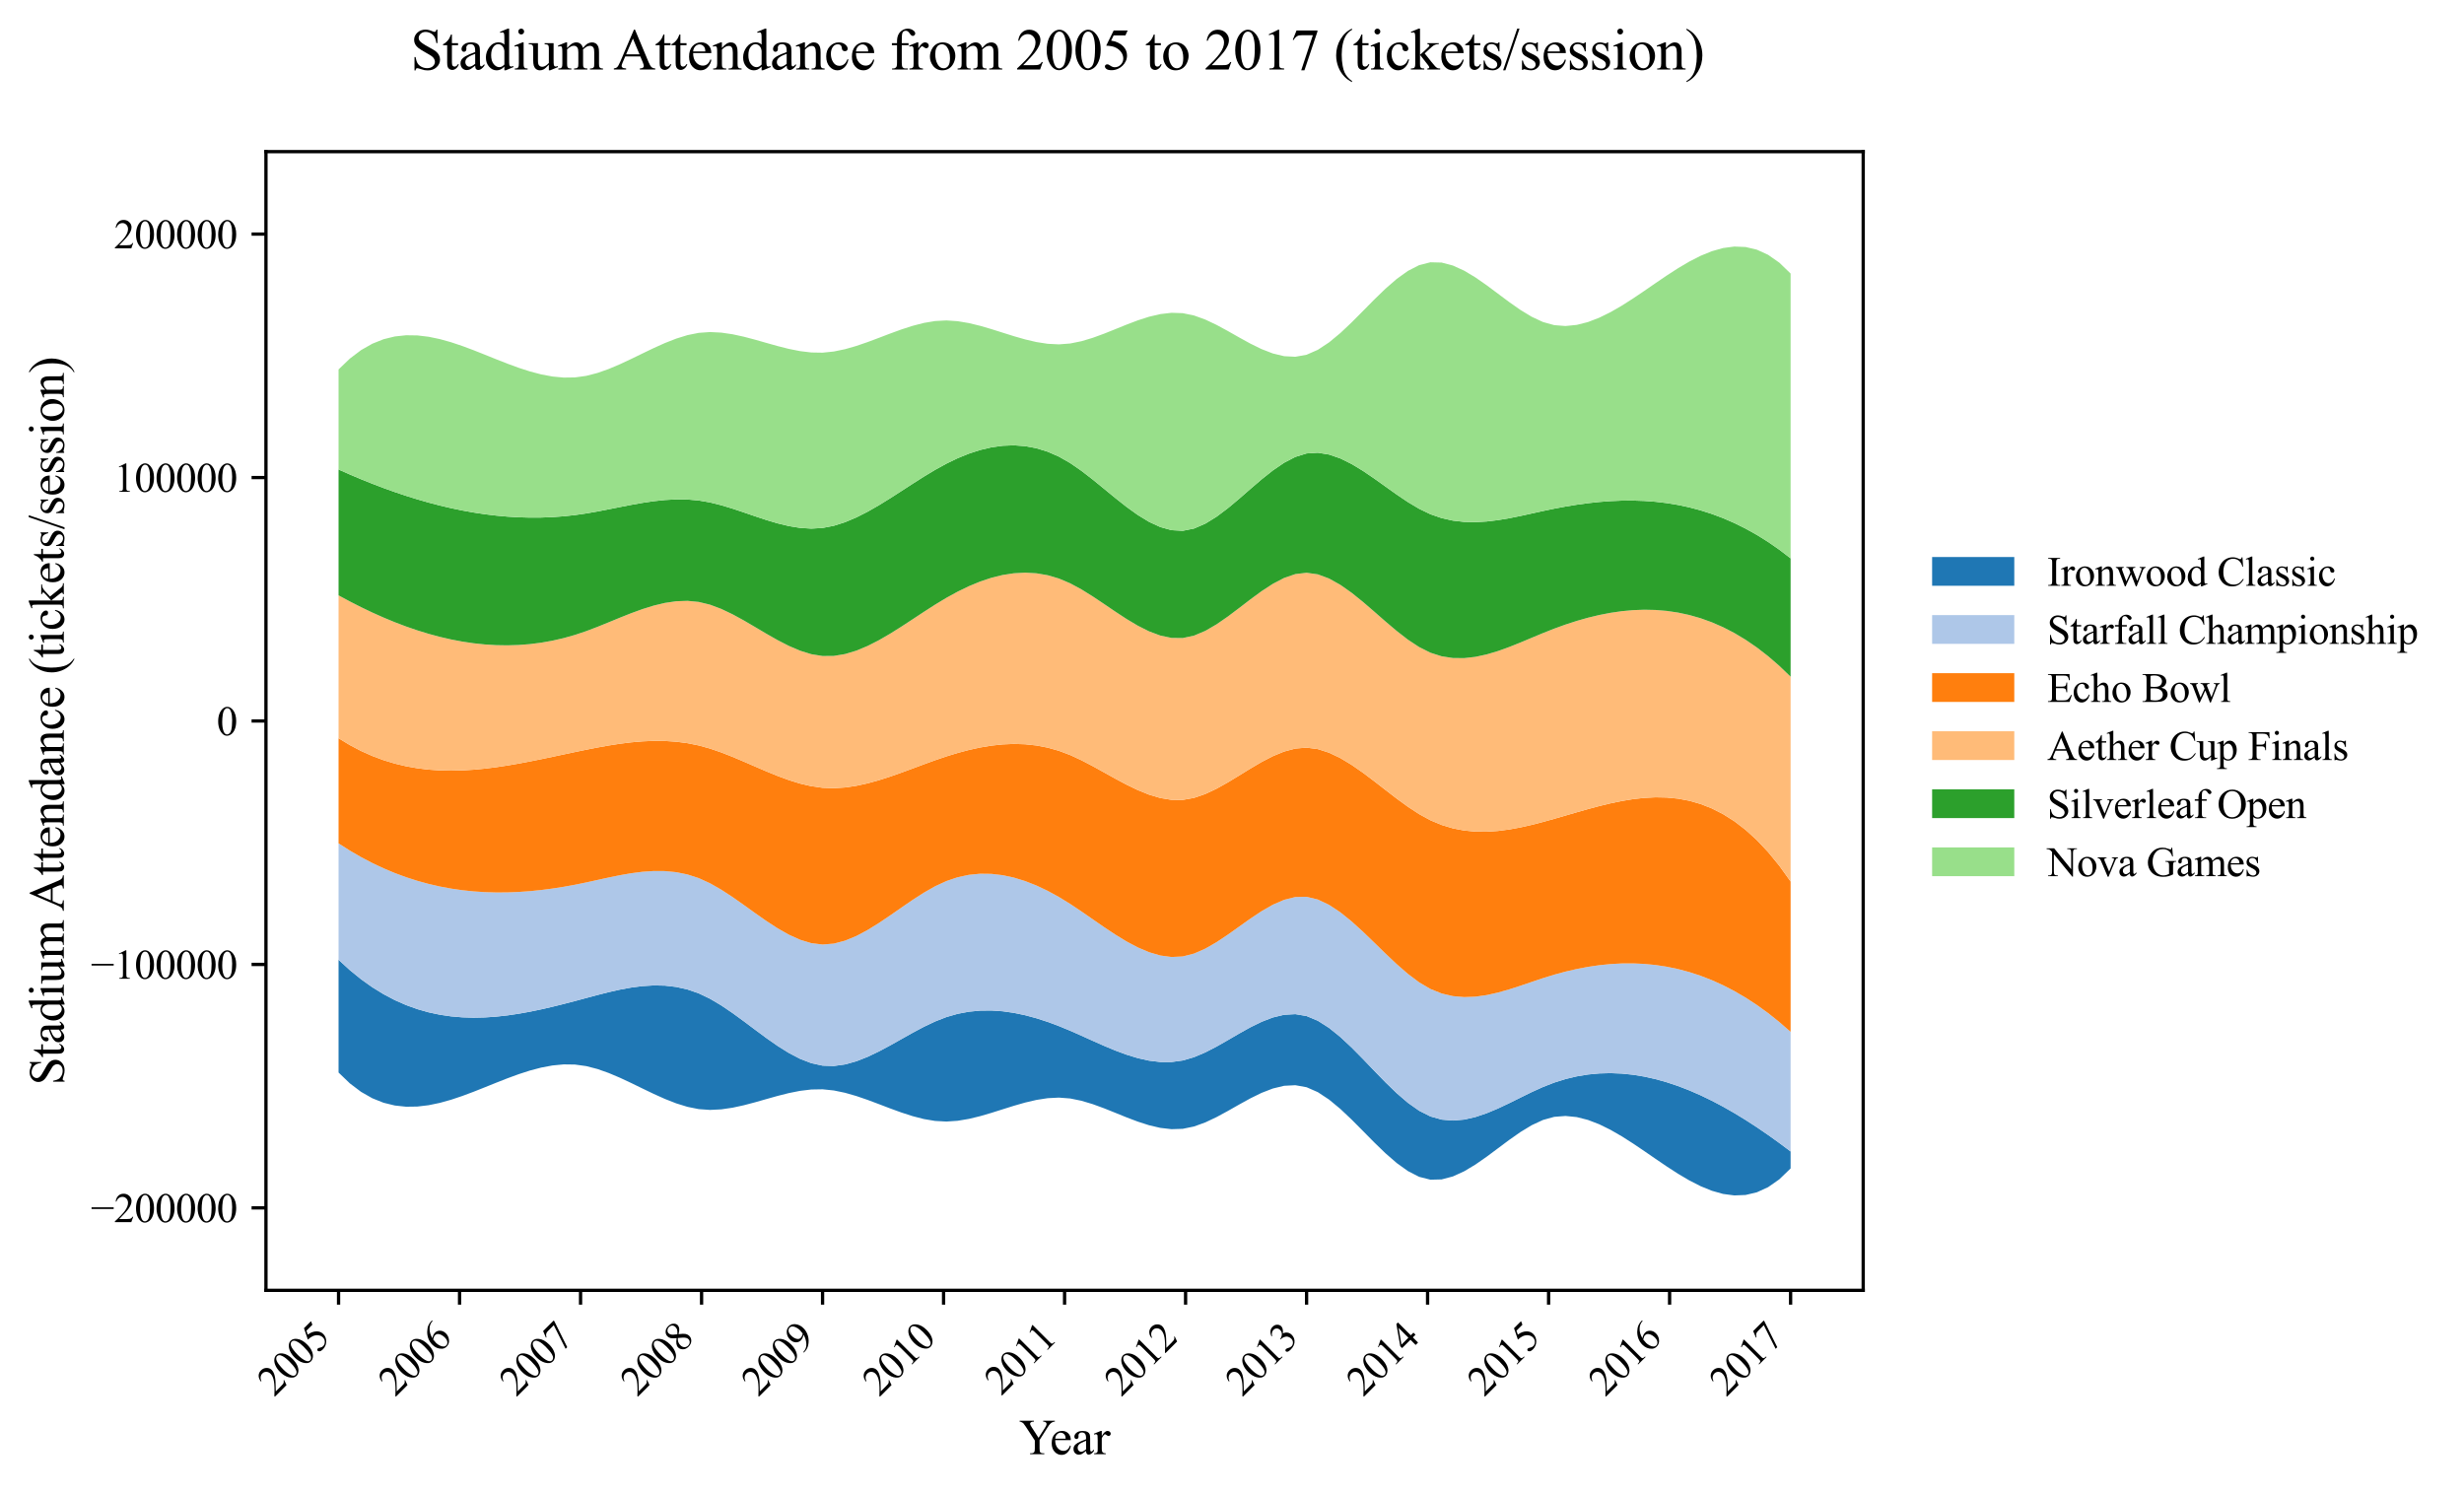 <?xml version="1.0" encoding="utf-8" standalone="no"?>
<!DOCTYPE svg PUBLIC "-//W3C//DTD SVG 1.1//EN"
  "http://www.w3.org/Graphics/SVG/1.1/DTD/svg11.dtd">
<svg xmlns:xlink="http://www.w3.org/1999/xlink" width="599.783pt" height="363.785pt" viewBox="0 0 599.783 363.785" xmlns="http://www.w3.org/2000/svg" version="1.1">
 <defs>
  <style type="text/css">*{stroke-linejoin: round; stroke-linecap: butt}</style>
 </defs>
 <g id="figure_1">
  <g id="patch_1">
   <path d="M 0 363.785 
L 599.783 363.785 
L 599.783 0 
L 0 0 
z
" style="fill: #ffffff"/>
  </g>
  <g id="axes_1">
   <g id="patch_2">
    <path d="M 64.738 314.121 
L 453.538 314.121 
L 453.538 36.921 
L 64.738 36.921 
z
" style="fill: #ffffff"/>
   </g>
   <g id="PolyCollection_1">
    <path d="M 82.411 233.661 
L 82.411 261.103 
L 85.151 263.735 
L 87.891 265.808 
L 90.631 267.369 
L 93.371 268.462 
L 96.111 269.133 
L 98.851 269.426 
L 101.591 269.386 
L 104.331 269.06 
L 107.071 268.49 
L 109.811 267.724 
L 112.551 266.805 
L 115.291 265.78 
L 118.031 264.692 
L 120.771 263.587 
L 123.511 262.51 
L 126.25 261.506 
L 128.99 260.62 
L 131.73 259.898 
L 134.47 259.384 
L 137.21 259.122 
L 139.95 259.16 
L 142.69 259.538 
L 145.43 260.245 
L 148.17 261.214 
L 150.91 262.374 
L 153.65 263.656 
L 156.39 264.991 
L 159.13 266.308 
L 161.87 267.538 
L 164.61 268.612 
L 167.35 269.459 
L 170.09 270.01 
L 172.83 270.205 
L 175.57 270.068 
L 178.31 269.668 
L 181.05 269.073 
L 183.79 268.351 
L 186.53 267.571 
L 189.27 266.801 
L 192.009 266.109 
L 194.749 265.563 
L 197.489 265.233 
L 200.229 265.187 
L 202.969 265.469 
L 205.709 266.037 
L 208.449 266.825 
L 211.189 267.764 
L 213.929 268.79 
L 216.669 269.836 
L 219.409 270.835 
L 222.149 271.721 
L 224.889 272.427 
L 227.629 272.888 
L 230.369 273.036 
L 233.109 272.85 
L 235.849 272.389 
L 238.589 271.723 
L 241.329 270.922 
L 244.069 270.056 
L 246.809 269.196 
L 249.549 268.411 
L 252.289 267.772 
L 255.029 267.347 
L 257.768 267.208 
L 260.508 267.42 
L 263.248 267.978 
L 265.988 268.8 
L 268.728 269.801 
L 271.468 270.9 
L 274.208 272.01 
L 276.948 273.048 
L 279.688 273.931 
L 282.428 274.574 
L 285.168 274.893 
L 287.908 274.805 
L 290.648 274.238 
L 293.388 273.248 
L 296.128 271.952 
L 298.868 270.467 
L 301.608 268.91 
L 304.348 267.401 
L 307.088 266.056 
L 309.828 264.994 
L 312.568 264.332 
L 315.308 264.189 
L 318.048 264.681 
L 320.787 265.883 
L 323.527 267.693 
L 326.267 269.964 
L 329.007 272.55 
L 331.747 275.305 
L 334.487 278.083 
L 337.227 280.737 
L 339.967 283.12 
L 342.707 285.088 
L 345.447 286.494 
L 348.187 287.191 
L 350.927 287.122 
L 353.667 286.398 
L 356.407 285.148 
L 359.147 283.504 
L 361.887 281.596 
L 364.627 279.553 
L 367.367 277.507 
L 370.107 275.588 
L 372.847 273.925 
L 375.587 272.651 
L 378.327 271.89 
L 381.067 271.676 
L 383.807 271.948 
L 386.546 272.644 
L 389.286 273.698 
L 392.026 275.048 
L 394.766 276.627 
L 397.506 278.374 
L 400.246 280.223 
L 402.986 282.111 
L 405.726 283.973 
L 408.466 285.745 
L 411.206 287.364 
L 413.946 288.765 
L 416.686 289.884 
L 419.426 290.658 
L 422.166 291.021 
L 424.906 290.911 
L 427.646 290.263 
L 430.386 289.012 
L 433.126 287.096 
L 435.866 284.449 
L 435.866 280.313 
L 435.866 280.313 
L 433.126 278.264 
L 430.386 276.3 
L 427.646 274.427 
L 424.906 272.65 
L 422.166 270.977 
L 419.426 269.414 
L 416.686 267.968 
L 413.946 266.644 
L 411.206 265.45 
L 408.466 264.392 
L 405.726 263.475 
L 402.986 262.708 
L 400.246 262.095 
L 397.506 261.644 
L 394.766 261.361 
L 392.026 261.253 
L 389.286 261.325 
L 386.546 261.585 
L 383.807 262.038 
L 381.067 262.691 
L 378.327 263.552 
L 375.587 264.623 
L 372.847 265.869 
L 370.107 267.211 
L 367.367 268.569 
L 364.627 269.863 
L 361.887 271.012 
L 359.147 271.937 
L 356.407 272.558 
L 353.667 272.793 
L 350.927 272.564 
L 348.187 271.79 
L 345.447 270.405 
L 342.707 268.471 
L 339.967 266.115 
L 337.227 263.464 
L 334.487 260.645 
L 331.747 257.787 
L 329.007 255.015 
L 326.267 252.459 
L 323.527 250.244 
L 320.787 248.499 
L 318.048 247.351 
L 315.308 246.888 
L 312.568 247.041 
L 309.828 247.7 
L 307.088 248.757 
L 304.348 250.104 
L 301.608 251.631 
L 298.868 253.23 
L 296.128 254.791 
L 293.388 256.207 
L 290.648 257.368 
L 287.908 258.166 
L 285.168 258.544 
L 282.428 258.54 
L 279.688 258.207 
L 276.948 257.594 
L 274.208 256.754 
L 271.468 255.738 
L 268.728 254.597 
L 265.988 253.381 
L 263.248 252.142 
L 260.508 250.932 
L 257.768 249.8 
L 255.029 248.781 
L 252.289 247.893 
L 249.549 247.154 
L 246.809 246.58 
L 244.069 246.19 
L 241.329 246.001 
L 238.589 246.03 
L 235.849 246.294 
L 233.109 246.812 
L 230.369 247.601 
L 227.629 248.671 
L 224.889 249.974 
L 222.149 251.435 
L 219.409 252.973 
L 216.669 254.513 
L 213.929 255.977 
L 211.189 257.286 
L 208.449 258.362 
L 205.709 259.129 
L 202.969 259.509 
L 200.229 259.423 
L 197.489 258.821 
L 194.749 257.763 
L 192.009 256.333 
L 189.27 254.618 
L 186.53 252.703 
L 183.79 250.675 
L 181.05 248.619 
L 178.31 246.62 
L 175.57 244.766 
L 172.83 243.141 
L 170.09 241.831 
L 167.35 240.883 
L 164.61 240.269 
L 161.87 239.952 
L 159.13 239.896 
L 156.39 240.063 
L 153.65 240.417 
L 150.91 240.921 
L 148.17 241.538 
L 145.43 242.231 
L 142.69 242.965 
L 139.95 243.701 
L 137.21 244.416 
L 134.47 245.096 
L 131.73 245.727 
L 128.99 246.296 
L 126.25 246.79 
L 123.511 247.196 
L 120.771 247.5 
L 118.031 247.689 
L 115.291 247.75 
L 112.551 247.669 
L 109.811 247.434 
L 107.071 247.031 
L 104.331 246.447 
L 101.591 245.669 
L 98.851 244.682 
L 96.111 243.475 
L 93.371 242.034 
L 90.631 240.345 
L 87.891 238.395 
L 85.151 236.172 
L 82.411 233.661 
z
" clip-path="url(#pb00c9c5025)" style="fill: #1f77b4"/>
   </g>
   <g id="PolyCollection_2">
    <path d="M 82.411 205.314 
L 82.411 233.661 
L 85.151 236.172 
L 87.891 238.395 
L 90.631 240.345 
L 93.371 242.034 
L 96.111 243.475 
L 98.851 244.682 
L 101.591 245.669 
L 104.331 246.447 
L 107.071 247.031 
L 109.811 247.434 
L 112.551 247.669 
L 115.291 247.75 
L 118.031 247.689 
L 120.771 247.5 
L 123.511 247.196 
L 126.25 246.79 
L 128.99 246.296 
L 131.73 245.727 
L 134.47 245.096 
L 137.21 244.416 
L 139.95 243.701 
L 142.69 242.965 
L 145.43 242.231 
L 148.17 241.538 
L 150.91 240.921 
L 153.65 240.417 
L 156.39 240.063 
L 159.13 239.896 
L 161.87 239.952 
L 164.61 240.269 
L 167.35 240.883 
L 170.09 241.831 
L 172.83 243.141 
L 175.57 244.766 
L 178.31 246.62 
L 181.05 248.619 
L 183.79 250.675 
L 186.53 252.703 
L 189.27 254.618 
L 192.009 256.333 
L 194.749 257.763 
L 197.489 258.821 
L 200.229 259.423 
L 202.969 259.509 
L 205.709 259.129 
L 208.449 258.362 
L 211.189 257.286 
L 213.929 255.977 
L 216.669 254.513 
L 219.409 252.973 
L 222.149 251.435 
L 224.889 249.974 
L 227.629 248.671 
L 230.369 247.601 
L 233.109 246.812 
L 235.849 246.294 
L 238.589 246.03 
L 241.329 246.001 
L 244.069 246.19 
L 246.809 246.58 
L 249.549 247.154 
L 252.289 247.893 
L 255.029 248.781 
L 257.768 249.8 
L 260.508 250.932 
L 263.248 252.142 
L 265.988 253.381 
L 268.728 254.597 
L 271.468 255.738 
L 274.208 256.754 
L 276.948 257.594 
L 279.688 258.207 
L 282.428 258.54 
L 285.168 258.544 
L 287.908 258.166 
L 290.648 257.368 
L 293.388 256.207 
L 296.128 254.791 
L 298.868 253.23 
L 301.608 251.631 
L 304.348 250.104 
L 307.088 248.757 
L 309.828 247.7 
L 312.568 247.041 
L 315.308 246.888 
L 318.048 247.351 
L 320.787 248.499 
L 323.527 250.244 
L 326.267 252.459 
L 329.007 255.015 
L 331.747 257.787 
L 334.487 260.645 
L 337.227 263.464 
L 339.967 266.115 
L 342.707 268.471 
L 345.447 270.405 
L 348.187 271.79 
L 350.927 272.564 
L 353.667 272.793 
L 356.407 272.558 
L 359.147 271.937 
L 361.887 271.012 
L 364.627 269.863 
L 367.367 268.569 
L 370.107 267.211 
L 372.847 265.869 
L 375.587 264.623 
L 378.327 263.552 
L 381.067 262.691 
L 383.807 262.038 
L 386.546 261.585 
L 389.286 261.325 
L 392.026 261.253 
L 394.766 261.361 
L 397.506 261.644 
L 400.246 262.095 
L 402.986 262.708 
L 405.726 263.475 
L 408.466 264.392 
L 411.206 265.45 
L 413.946 266.644 
L 416.686 267.968 
L 419.426 269.414 
L 422.166 270.977 
L 424.906 272.65 
L 427.646 274.427 
L 430.386 276.3 
L 433.126 278.264 
L 435.866 280.313 
L 435.866 251.199 
L 435.866 251.199 
L 433.126 248.812 
L 430.386 246.629 
L 427.646 244.645 
L 424.906 242.855 
L 422.166 241.255 
L 419.426 239.838 
L 416.686 238.601 
L 413.946 237.537 
L 411.206 236.643 
L 408.466 235.912 
L 405.726 235.341 
L 402.986 234.924 
L 400.246 234.656 
L 397.506 234.532 
L 394.766 234.547 
L 392.026 234.696 
L 389.286 234.974 
L 386.546 235.376 
L 383.807 235.897 
L 381.067 236.533 
L 378.327 237.277 
L 375.587 238.124 
L 372.847 239.042 
L 370.107 239.973 
L 367.367 240.856 
L 364.627 241.634 
L 361.887 242.246 
L 359.147 242.634 
L 356.407 242.737 
L 353.667 242.498 
L 350.927 241.855 
L 348.187 240.751 
L 345.447 239.137 
L 342.707 237.079 
L 339.967 234.694 
L 337.227 232.105 
L 334.487 229.429 
L 331.747 226.789 
L 329.007 224.305 
L 326.267 222.095 
L 323.527 220.281 
L 320.787 218.984 
L 318.048 218.322 
L 315.308 218.376 
L 312.568 219.061 
L 309.828 220.25 
L 307.088 221.819 
L 304.348 223.64 
L 301.608 225.589 
L 298.868 227.54 
L 296.128 229.366 
L 293.388 230.942 
L 290.648 232.142 
L 287.908 232.841 
L 285.168 232.976 
L 282.428 232.605 
L 279.688 231.8 
L 276.948 230.633 
L 274.208 229.175 
L 271.468 227.5 
L 268.728 225.679 
L 265.988 223.783 
L 263.248 221.886 
L 260.508 220.058 
L 257.768 218.372 
L 255.029 216.87 
L 252.289 215.572 
L 249.549 214.493 
L 246.809 213.65 
L 244.069 213.06 
L 241.329 212.739 
L 238.589 212.705 
L 235.849 212.973 
L 233.109 213.561 
L 230.369 214.485 
L 227.629 215.754 
L 224.889 217.314 
L 222.149 219.076 
L 219.409 220.954 
L 216.669 222.859 
L 213.929 224.704 
L 211.189 226.399 
L 208.449 227.859 
L 205.709 228.994 
L 202.969 229.717 
L 200.229 229.94 
L 197.489 229.604 
L 194.749 228.771 
L 192.009 227.53 
L 189.27 225.972 
L 186.53 224.188 
L 183.79 222.267 
L 181.05 220.299 
L 178.31 218.376 
L 175.57 216.587 
L 172.83 215.022 
L 170.09 213.772 
L 167.35 212.885 
L 164.61 212.328 
L 161.87 212.061 
L 159.13 212.043 
L 156.39 212.231 
L 153.65 212.584 
L 150.91 213.062 
L 148.17 213.622 
L 145.43 214.224 
L 142.69 214.826 
L 139.95 215.387 
L 137.21 215.885 
L 134.47 216.314 
L 131.73 216.669 
L 128.99 216.947 
L 126.25 217.142 
L 123.511 217.25 
L 120.771 217.266 
L 118.031 217.186 
L 115.291 217.005 
L 112.551 216.719 
L 109.811 216.323 
L 107.071 215.813 
L 104.331 215.183 
L 101.591 214.43 
L 98.851 213.549 
L 96.111 212.535 
L 93.371 211.383 
L 90.631 210.09 
L 87.891 208.651 
L 85.151 207.06 
L 82.411 205.314 
z
" clip-path="url(#pb00c9c5025)" style="fill: #aec7e8"/>
   </g>
   <g id="PolyCollection_3">
    <path d="M 82.411 179.717 
L 82.411 205.314 
L 85.151 207.06 
L 87.891 208.651 
L 90.631 210.09 
L 93.371 211.383 
L 96.111 212.535 
L 98.851 213.549 
L 101.591 214.43 
L 104.331 215.183 
L 107.071 215.813 
L 109.811 216.323 
L 112.551 216.719 
L 115.291 217.005 
L 118.031 217.186 
L 120.771 217.266 
L 123.511 217.25 
L 126.25 217.142 
L 128.99 216.947 
L 131.73 216.669 
L 134.47 216.314 
L 137.21 215.885 
L 139.95 215.387 
L 142.69 214.826 
L 145.43 214.224 
L 148.17 213.622 
L 150.91 213.062 
L 153.65 212.584 
L 156.39 212.231 
L 159.13 212.043 
L 161.87 212.061 
L 164.61 212.328 
L 167.35 212.885 
L 170.09 213.772 
L 172.83 215.022 
L 175.57 216.587 
L 178.31 218.376 
L 181.05 220.299 
L 183.79 222.267 
L 186.53 224.188 
L 189.27 225.972 
L 192.009 227.53 
L 194.749 228.771 
L 197.489 229.604 
L 200.229 229.94 
L 202.969 229.717 
L 205.709 228.994 
L 208.449 227.859 
L 211.189 226.399 
L 213.929 224.704 
L 216.669 222.859 
L 219.409 220.954 
L 222.149 219.076 
L 224.889 217.314 
L 227.629 215.754 
L 230.369 214.485 
L 233.109 213.561 
L 235.849 212.973 
L 238.589 212.705 
L 241.329 212.739 
L 244.069 213.06 
L 246.809 213.65 
L 249.549 214.493 
L 252.289 215.572 
L 255.029 216.87 
L 257.768 218.372 
L 260.508 220.058 
L 263.248 221.886 
L 265.988 223.783 
L 268.728 225.679 
L 271.468 227.5 
L 274.208 229.175 
L 276.948 230.633 
L 279.688 231.8 
L 282.428 232.605 
L 285.168 232.976 
L 287.908 232.841 
L 290.648 232.142 
L 293.388 230.942 
L 296.128 229.366 
L 298.868 227.54 
L 301.608 225.589 
L 304.348 223.64 
L 307.088 221.819 
L 309.828 220.25 
L 312.568 219.061 
L 315.308 218.376 
L 318.048 218.322 
L 320.787 218.984 
L 323.527 220.281 
L 326.267 222.095 
L 329.007 224.305 
L 331.747 226.789 
L 334.487 229.429 
L 337.227 232.105 
L 339.967 234.694 
L 342.707 237.079 
L 345.447 239.137 
L 348.187 240.751 
L 350.927 241.855 
L 353.667 242.498 
L 356.407 242.737 
L 359.147 242.634 
L 361.887 242.246 
L 364.627 241.634 
L 367.367 240.856 
L 370.107 239.973 
L 372.847 239.042 
L 375.587 238.124 
L 378.327 237.277 
L 381.067 236.533 
L 383.807 235.897 
L 386.546 235.376 
L 389.286 234.974 
L 392.026 234.696 
L 394.766 234.547 
L 397.506 234.532 
L 400.246 234.656 
L 402.986 234.924 
L 405.726 235.341 
L 408.466 235.912 
L 411.206 236.643 
L 413.946 237.537 
L 416.686 238.601 
L 419.426 239.838 
L 422.166 241.255 
L 424.906 242.855 
L 427.646 244.645 
L 430.386 246.629 
L 433.126 248.812 
L 435.866 251.199 
L 435.866 214.587 
L 435.866 214.587 
L 433.126 210.773 
L 430.386 207.425 
L 427.646 204.517 
L 424.906 202.026 
L 422.166 199.925 
L 419.426 198.192 
L 416.686 196.8 
L 413.946 195.725 
L 411.206 194.942 
L 408.466 194.427 
L 405.726 194.155 
L 402.986 194.101 
L 400.246 194.24 
L 397.506 194.547 
L 394.766 194.999 
L 392.026 195.569 
L 389.286 196.233 
L 386.546 196.967 
L 383.807 197.746 
L 381.067 198.545 
L 378.327 199.339 
L 375.587 200.103 
L 372.847 200.81 
L 370.107 201.431 
L 367.367 201.934 
L 364.627 202.292 
L 361.887 202.473 
L 359.147 202.448 
L 356.407 202.186 
L 353.667 201.659 
L 350.927 200.836 
L 348.187 199.687 
L 345.447 198.191 
L 342.707 196.401 
L 339.967 194.406 
L 337.227 192.298 
L 334.487 190.168 
L 331.747 188.106 
L 329.007 186.204 
L 326.267 184.551 
L 323.527 183.24 
L 320.787 182.36 
L 318.048 182.004 
L 315.308 182.227 
L 312.568 182.958 
L 309.828 184.088 
L 307.088 185.512 
L 304.348 187.123 
L 301.608 188.813 
L 298.868 190.477 
L 296.128 192.007 
L 293.388 193.297 
L 290.648 194.24 
L 287.908 194.729 
L 285.168 194.717 
L 282.428 194.264 
L 279.688 193.447 
L 276.948 192.339 
L 274.208 191.018 
L 271.468 189.556 
L 268.728 188.03 
L 265.988 186.514 
L 263.248 185.084 
L 260.508 183.814 
L 257.768 182.778 
L 255.029 182.005 
L 252.289 181.48 
L 249.549 181.185 
L 246.809 181.103 
L 244.069 181.218 
L 241.329 181.512 
L 238.589 181.969 
L 235.849 182.571 
L 233.109 183.301 
L 230.369 184.142 
L 227.629 185.076 
L 224.889 186.072 
L 222.149 187.094 
L 219.409 188.104 
L 216.669 189.067 
L 213.929 189.945 
L 211.189 190.702 
L 208.449 191.301 
L 205.709 191.706 
L 202.969 191.879 
L 200.229 191.783 
L 197.489 191.398 
L 194.749 190.756 
L 192.009 189.907 
L 189.27 188.898 
L 186.53 187.78 
L 183.79 186.6 
L 181.05 185.406 
L 178.31 184.248 
L 175.57 183.174 
L 172.83 182.233 
L 170.09 181.473 
L 167.35 180.921 
L 164.61 180.564 
L 161.87 180.384 
L 159.13 180.361 
L 156.39 180.478 
L 153.65 180.716 
L 150.91 181.057 
L 148.17 181.482 
L 145.43 181.974 
L 142.69 182.513 
L 139.95 183.081 
L 137.21 183.663 
L 134.47 184.247 
L 131.73 184.822 
L 128.99 185.374 
L 126.25 185.892 
L 123.511 186.363 
L 120.771 186.777 
L 118.031 187.12 
L 115.291 187.381 
L 112.551 187.548 
L 109.811 187.609 
L 107.071 187.551 
L 104.331 187.362 
L 101.591 187.031 
L 98.851 186.546 
L 96.111 185.894 
L 93.371 185.064 
L 90.631 184.043 
L 87.891 182.82 
L 85.151 181.382 
L 82.411 179.717 
z
" clip-path="url(#pb00c9c5025)" style="fill: #ff7f0e"/>
   </g>
   <g id="PolyCollection_4">
    <path d="M 82.411 144.936 
L 82.411 179.717 
L 85.151 181.382 
L 87.891 182.82 
L 90.631 184.043 
L 93.371 185.064 
L 96.111 185.894 
L 98.851 186.546 
L 101.591 187.031 
L 104.331 187.362 
L 107.071 187.551 
L 109.811 187.609 
L 112.551 187.548 
L 115.291 187.381 
L 118.031 187.12 
L 120.771 186.777 
L 123.511 186.363 
L 126.25 185.892 
L 128.99 185.374 
L 131.73 184.822 
L 134.47 184.247 
L 137.21 183.663 
L 139.95 183.081 
L 142.69 182.513 
L 145.43 181.974 
L 148.17 181.482 
L 150.91 181.057 
L 153.65 180.716 
L 156.39 180.478 
L 159.13 180.361 
L 161.87 180.384 
L 164.61 180.564 
L 167.35 180.921 
L 170.09 181.473 
L 172.83 182.233 
L 175.57 183.174 
L 178.31 184.248 
L 181.05 185.406 
L 183.79 186.6 
L 186.53 187.78 
L 189.27 188.898 
L 192.009 189.907 
L 194.749 190.756 
L 197.489 191.398 
L 200.229 191.783 
L 202.969 191.879 
L 205.709 191.706 
L 208.449 191.301 
L 211.189 190.702 
L 213.929 189.945 
L 216.669 189.067 
L 219.409 188.104 
L 222.149 187.094 
L 224.889 186.072 
L 227.629 185.076 
L 230.369 184.142 
L 233.109 183.301 
L 235.849 182.571 
L 238.589 181.969 
L 241.329 181.512 
L 244.069 181.218 
L 246.809 181.103 
L 249.549 181.185 
L 252.289 181.48 
L 255.029 182.005 
L 257.768 182.778 
L 260.508 183.814 
L 263.248 185.084 
L 265.988 186.514 
L 268.728 188.03 
L 271.468 189.556 
L 274.208 191.018 
L 276.948 192.339 
L 279.688 193.447 
L 282.428 194.264 
L 285.168 194.717 
L 287.908 194.729 
L 290.648 194.24 
L 293.388 193.297 
L 296.128 192.007 
L 298.868 190.477 
L 301.608 188.813 
L 304.348 187.123 
L 307.088 185.512 
L 309.828 184.088 
L 312.568 182.958 
L 315.308 182.227 
L 318.048 182.004 
L 320.787 182.36 
L 323.527 183.24 
L 326.267 184.551 
L 329.007 186.204 
L 331.747 188.106 
L 334.487 190.168 
L 337.227 192.298 
L 339.967 194.406 
L 342.707 196.401 
L 345.447 198.191 
L 348.187 199.687 
L 350.927 200.836 
L 353.667 201.659 
L 356.407 202.186 
L 359.147 202.448 
L 361.887 202.473 
L 364.627 202.292 
L 367.367 201.934 
L 370.107 201.431 
L 372.847 200.81 
L 375.587 200.103 
L 378.327 199.339 
L 381.067 198.545 
L 383.807 197.746 
L 386.546 196.967 
L 389.286 196.233 
L 392.026 195.569 
L 394.766 194.999 
L 397.506 194.547 
L 400.246 194.24 
L 402.986 194.101 
L 405.726 194.155 
L 408.466 194.427 
L 411.206 194.942 
L 413.946 195.725 
L 416.686 196.8 
L 419.426 198.192 
L 422.166 199.925 
L 424.906 202.026 
L 427.646 204.517 
L 430.386 207.425 
L 433.126 210.773 
L 435.866 214.587 
L 435.866 164.737 
L 435.866 164.737 
L 433.126 162.105 
L 430.386 159.734 
L 427.646 157.614 
L 424.906 155.738 
L 422.166 154.096 
L 419.426 152.682 
L 416.686 151.486 
L 413.946 150.5 
L 411.206 149.717 
L 408.466 149.126 
L 405.726 148.722 
L 402.986 148.494 
L 400.246 148.434 
L 397.506 148.536 
L 394.766 148.789 
L 392.026 149.186 
L 389.286 149.718 
L 386.546 150.378 
L 383.807 151.156 
L 381.067 152.045 
L 378.327 153.037 
L 375.587 154.121 
L 372.847 155.265 
L 370.107 156.414 
L 367.367 157.509 
L 364.627 158.495 
L 361.887 159.313 
L 359.147 159.906 
L 356.407 160.218 
L 353.667 160.192 
L 350.927 159.77 
L 348.187 158.895 
L 345.447 157.522 
L 342.707 155.714 
L 339.967 153.59 
L 337.227 151.268 
L 334.487 148.867 
L 331.747 146.505 
L 329.007 144.3 
L 326.267 142.373 
L 323.527 140.84 
L 320.787 139.822 
L 318.048 139.436 
L 315.308 139.759 
L 312.568 140.702 
L 309.828 142.133 
L 307.088 143.919 
L 304.348 145.93 
L 301.608 148.034 
L 298.868 150.098 
L 296.128 151.992 
L 293.388 153.583 
L 290.648 154.739 
L 287.908 155.33 
L 285.168 155.297 
L 282.428 154.718 
L 279.688 153.691 
L 276.948 152.311 
L 274.208 150.675 
L 271.468 148.877 
L 268.728 147.016 
L 265.988 145.185 
L 263.248 143.483 
L 260.508 142.004 
L 257.768 140.841 
L 255.029 140.034 
L 252.289 139.565 
L 249.549 139.412 
L 246.809 139.557 
L 244.069 139.978 
L 241.329 140.656 
L 238.589 141.571 
L 235.849 142.702 
L 233.109 144.029 
L 230.369 145.532 
L 227.629 147.188 
L 224.889 148.95 
L 222.149 150.758 
L 219.409 152.552 
L 216.669 154.273 
L 213.929 155.86 
L 211.189 157.254 
L 208.449 158.395 
L 205.709 159.223 
L 202.969 159.679 
L 200.229 159.702 
L 197.489 159.257 
L 194.749 158.405 
L 192.009 157.232 
L 189.27 155.823 
L 186.53 154.264 
L 183.79 152.64 
L 181.05 151.036 
L 178.31 149.538 
L 175.57 148.232 
L 172.83 147.203 
L 170.09 146.536 
L 167.35 146.273 
L 164.61 146.369 
L 161.87 146.771 
L 159.13 147.425 
L 156.39 148.278 
L 153.65 149.276 
L 150.91 150.366 
L 148.17 151.493 
L 145.43 152.605 
L 142.69 153.647 
L 139.95 154.567 
L 137.21 155.34 
L 134.47 155.968 
L 131.73 156.455 
L 128.99 156.805 
L 126.25 157.019 
L 123.511 157.102 
L 120.771 157.058 
L 118.031 156.889 
L 115.291 156.6 
L 112.551 156.193 
L 109.811 155.672 
L 107.071 155.04 
L 104.331 154.301 
L 101.591 153.458 
L 98.851 152.515 
L 96.111 151.474 
L 93.371 150.34 
L 90.631 149.116 
L 87.891 147.805 
L 85.151 146.411 
L 82.411 144.936 
z
" clip-path="url(#pb00c9c5025)" style="fill: #ffbb78"/>
   </g>
   <g id="PolyCollection_5">
    <path d="M 82.411 114.297 
L 82.411 144.936 
L 85.151 146.411 
L 87.891 147.805 
L 90.631 149.116 
L 93.371 150.34 
L 96.111 151.474 
L 98.851 152.515 
L 101.591 153.458 
L 104.331 154.301 
L 107.071 155.04 
L 109.811 155.672 
L 112.551 156.193 
L 115.291 156.6 
L 118.031 156.889 
L 120.771 157.058 
L 123.511 157.102 
L 126.25 157.019 
L 128.99 156.805 
L 131.73 156.455 
L 134.47 155.968 
L 137.21 155.34 
L 139.95 154.567 
L 142.69 153.647 
L 145.43 152.605 
L 148.17 151.493 
L 150.91 150.366 
L 153.65 149.276 
L 156.39 148.278 
L 159.13 147.425 
L 161.87 146.771 
L 164.61 146.369 
L 167.35 146.273 
L 170.09 146.536 
L 172.83 147.203 
L 175.57 148.232 
L 178.31 149.538 
L 181.05 151.036 
L 183.79 152.64 
L 186.53 154.264 
L 189.27 155.823 
L 192.009 157.232 
L 194.749 158.405 
L 197.489 159.257 
L 200.229 159.702 
L 202.969 159.679 
L 205.709 159.223 
L 208.449 158.395 
L 211.189 157.254 
L 213.929 155.86 
L 216.669 154.273 
L 219.409 152.552 
L 222.149 150.758 
L 224.889 148.95 
L 227.629 147.188 
L 230.369 145.532 
L 233.109 144.029 
L 235.849 142.702 
L 238.589 141.571 
L 241.329 140.656 
L 244.069 139.978 
L 246.809 139.557 
L 249.549 139.412 
L 252.289 139.565 
L 255.029 140.034 
L 257.768 140.841 
L 260.508 142.004 
L 263.248 143.483 
L 265.988 145.185 
L 268.728 147.016 
L 271.468 148.877 
L 274.208 150.675 
L 276.948 152.311 
L 279.688 153.691 
L 282.428 154.718 
L 285.168 155.297 
L 287.908 155.33 
L 290.648 154.739 
L 293.388 153.583 
L 296.128 151.992 
L 298.868 150.098 
L 301.608 148.034 
L 304.348 145.93 
L 307.088 143.919 
L 309.828 142.133 
L 312.568 140.702 
L 315.308 139.759 
L 318.048 139.436 
L 320.787 139.822 
L 323.527 140.84 
L 326.267 142.373 
L 329.007 144.3 
L 331.747 146.505 
L 334.487 148.867 
L 337.227 151.268 
L 339.967 153.59 
L 342.707 155.714 
L 345.447 157.522 
L 348.187 158.895 
L 350.927 159.77 
L 353.667 160.192 
L 356.407 160.218 
L 359.147 159.906 
L 361.887 159.313 
L 364.627 158.495 
L 367.367 157.509 
L 370.107 156.414 
L 372.847 155.265 
L 375.587 154.121 
L 378.327 153.037 
L 381.067 152.045 
L 383.807 151.156 
L 386.546 150.378 
L 389.286 149.718 
L 392.026 149.186 
L 394.766 148.789 
L 397.506 148.536 
L 400.246 148.434 
L 402.986 148.494 
L 405.726 148.722 
L 408.466 149.126 
L 411.206 149.717 
L 413.946 150.5 
L 416.686 151.486 
L 419.426 152.682 
L 422.166 154.096 
L 424.906 155.738 
L 427.646 157.614 
L 430.386 159.734 
L 433.126 162.105 
L 435.866 164.737 
L 435.866 135.925 
L 435.866 135.925 
L 433.126 133.829 
L 430.386 131.929 
L 427.646 130.216 
L 424.906 128.685 
L 422.166 127.328 
L 419.426 126.14 
L 416.686 125.112 
L 413.946 124.239 
L 411.206 123.513 
L 408.466 122.928 
L 405.726 122.477 
L 402.986 122.153 
L 400.246 121.949 
L 397.506 121.859 
L 394.766 121.875 
L 392.026 121.991 
L 389.286 122.201 
L 386.546 122.496 
L 383.807 122.871 
L 381.067 123.319 
L 378.327 123.833 
L 375.587 124.405 
L 372.847 125.011 
L 370.107 125.61 
L 367.367 126.162 
L 364.627 126.623 
L 361.887 126.954 
L 359.147 127.111 
L 356.407 127.055 
L 353.667 126.742 
L 350.927 126.132 
L 348.187 125.183 
L 345.447 123.863 
L 342.707 122.23 
L 339.967 120.386 
L 337.227 118.435 
L 334.487 116.477 
L 331.747 114.618 
L 329.007 112.959 
L 326.267 111.603 
L 323.527 110.654 
L 320.787 110.214 
L 318.048 110.385 
L 315.308 111.232 
L 312.568 112.658 
L 309.828 114.528 
L 307.088 116.706 
L 304.348 119.058 
L 301.608 121.447 
L 298.868 123.738 
L 296.128 125.796 
L 293.388 127.485 
L 290.648 128.671 
L 287.908 129.217 
L 285.168 129.065 
L 282.428 128.302 
L 279.688 127.033 
L 276.948 125.362 
L 274.208 123.393 
L 271.468 121.231 
L 268.728 118.979 
L 265.988 116.743 
L 263.248 114.626 
L 260.508 112.732 
L 257.768 111.165 
L 255.029 109.966 
L 252.289 109.12 
L 249.549 108.608 
L 246.809 108.413 
L 244.069 108.517 
L 241.329 108.9 
L 238.589 109.545 
L 235.849 110.434 
L 233.109 111.549 
L 230.369 112.871 
L 227.629 114.379 
L 224.889 116.032 
L 222.149 117.775 
L 219.409 119.554 
L 216.669 121.317 
L 213.929 123.009 
L 211.189 124.577 
L 208.449 125.966 
L 205.709 127.124 
L 202.969 127.996 
L 200.229 128.528 
L 197.489 128.687 
L 194.749 128.512 
L 192.009 128.065 
L 189.27 127.403 
L 186.53 126.589 
L 183.79 125.681 
L 181.05 124.74 
L 178.31 123.825 
L 175.57 122.997 
L 172.83 122.315 
L 170.09 121.84 
L 167.35 121.6 
L 164.61 121.571 
L 161.87 121.72 
L 159.13 122.014 
L 156.39 122.421 
L 153.65 122.907 
L 150.91 123.44 
L 148.17 123.988 
L 145.43 124.517 
L 142.69 124.995 
L 139.95 125.391 
L 137.21 125.688 
L 134.47 125.889 
L 131.73 125.995 
L 128.99 126.009 
L 126.25 125.933 
L 123.511 125.769 
L 120.771 125.52 
L 118.031 125.187 
L 115.291 124.774 
L 112.551 124.281 
L 109.811 123.712 
L 107.071 123.069 
L 104.331 122.353 
L 101.591 121.568 
L 98.851 120.714 
L 96.111 119.795 
L 93.371 118.813 
L 90.631 117.77 
L 87.891 116.668 
L 85.151 115.51 
L 82.411 114.297 
z
" clip-path="url(#pb00c9c5025)" style="fill: #2ca02c"/>
   </g>
   <g id="PolyCollection_6">
    <path d="M 82.411 89.939 
L 82.411 114.297 
L 85.151 115.51 
L 87.891 116.668 
L 90.631 117.77 
L 93.371 118.813 
L 96.111 119.795 
L 98.851 120.714 
L 101.591 121.568 
L 104.331 122.353 
L 107.071 123.069 
L 109.811 123.712 
L 112.551 124.281 
L 115.291 124.774 
L 118.031 125.187 
L 120.771 125.52 
L 123.511 125.769 
L 126.25 125.933 
L 128.99 126.009 
L 131.73 125.995 
L 134.47 125.889 
L 137.21 125.688 
L 139.95 125.391 
L 142.69 124.995 
L 145.43 124.517 
L 148.17 123.988 
L 150.91 123.44 
L 153.65 122.907 
L 156.39 122.421 
L 159.13 122.014 
L 161.87 121.72 
L 164.61 121.571 
L 167.35 121.6 
L 170.09 121.84 
L 172.83 122.315 
L 175.57 122.997 
L 178.31 123.825 
L 181.05 124.74 
L 183.79 125.681 
L 186.53 126.589 
L 189.27 127.403 
L 192.009 128.065 
L 194.749 128.512 
L 197.489 128.687 
L 200.229 128.528 
L 202.969 127.996 
L 205.709 127.124 
L 208.449 125.966 
L 211.189 124.577 
L 213.929 123.009 
L 216.669 121.317 
L 219.409 119.554 
L 222.149 117.775 
L 224.889 116.032 
L 227.629 114.379 
L 230.369 112.871 
L 233.109 111.549 
L 235.849 110.434 
L 238.589 109.545 
L 241.329 108.9 
L 244.069 108.517 
L 246.809 108.413 
L 249.549 108.608 
L 252.289 109.12 
L 255.029 109.966 
L 257.768 111.165 
L 260.508 112.732 
L 263.248 114.626 
L 265.988 116.743 
L 268.728 118.979 
L 271.468 121.231 
L 274.208 123.393 
L 276.948 125.362 
L 279.688 127.033 
L 282.428 128.302 
L 285.168 129.065 
L 287.908 129.217 
L 290.648 128.671 
L 293.388 127.485 
L 296.128 125.796 
L 298.868 123.738 
L 301.608 121.447 
L 304.348 119.058 
L 307.088 116.706 
L 309.828 114.528 
L 312.568 112.658 
L 315.308 111.232 
L 318.048 110.385 
L 320.787 110.214 
L 323.527 110.654 
L 326.267 111.603 
L 329.007 112.959 
L 331.747 114.618 
L 334.487 116.477 
L 337.227 118.435 
L 339.967 120.386 
L 342.707 122.23 
L 345.447 123.863 
L 348.187 125.183 
L 350.927 126.132 
L 353.667 126.742 
L 356.407 127.055 
L 359.147 127.111 
L 361.887 126.954 
L 364.627 126.623 
L 367.367 126.162 
L 370.107 125.61 
L 372.847 125.011 
L 375.587 124.405 
L 378.327 123.833 
L 381.067 123.319 
L 383.807 122.871 
L 386.546 122.496 
L 389.286 122.201 
L 392.026 121.991 
L 394.766 121.875 
L 397.506 121.859 
L 400.246 121.949 
L 402.986 122.153 
L 405.726 122.477 
L 408.466 122.928 
L 411.206 123.513 
L 413.946 124.239 
L 416.686 125.112 
L 419.426 126.14 
L 422.166 127.328 
L 424.906 128.685 
L 427.646 130.216 
L 430.386 131.929 
L 433.126 133.829 
L 435.866 135.925 
L 435.866 66.593 
L 435.866 66.593 
L 433.126 63.947 
L 430.386 62.03 
L 427.646 60.78 
L 424.906 60.132 
L 422.166 60.021 
L 419.426 60.385 
L 416.686 61.158 
L 413.946 62.278 
L 411.206 63.679 
L 408.466 65.298 
L 405.726 67.07 
L 402.986 68.932 
L 400.246 70.82 
L 397.506 72.669 
L 394.766 74.415 
L 392.026 75.995 
L 389.286 77.344 
L 386.546 78.399 
L 383.807 79.094 
L 381.067 79.367 
L 378.327 79.153 
L 375.587 78.392 
L 372.847 77.117 
L 370.107 75.455 
L 367.367 73.535 
L 364.627 71.489 
L 361.887 69.447 
L 359.147 67.539 
L 356.407 65.894 
L 353.667 64.645 
L 350.927 63.921 
L 348.187 63.852 
L 345.447 64.549 
L 342.707 65.954 
L 339.967 67.922 
L 337.227 70.306 
L 334.487 72.96 
L 331.747 75.737 
L 329.007 78.492 
L 326.267 81.078 
L 323.527 83.349 
L 320.787 85.159 
L 318.048 86.361 
L 315.308 86.854 
L 312.568 86.71 
L 309.828 86.048 
L 307.088 84.986 
L 304.348 83.642 
L 301.608 82.132 
L 298.868 80.576 
L 296.128 79.091 
L 293.388 77.794 
L 290.648 76.804 
L 287.908 76.238 
L 285.168 76.149 
L 282.428 76.468 
L 279.688 77.111 
L 276.948 77.994 
L 274.208 79.033 
L 271.468 80.143 
L 268.728 81.241 
L 265.988 82.243 
L 263.248 83.065 
L 260.508 83.622 
L 257.768 83.835 
L 255.029 83.695 
L 252.289 83.271 
L 249.549 82.631 
L 246.809 81.846 
L 244.069 80.986 
L 241.329 80.121 
L 238.589 79.32 
L 235.849 78.654 
L 233.109 78.193 
L 230.369 78.006 
L 227.629 78.155 
L 224.889 78.615 
L 222.149 79.321 
L 219.409 80.207 
L 216.669 81.206 
L 213.929 82.252 
L 211.189 83.278 
L 208.449 84.218 
L 205.709 85.005 
L 202.969 85.573 
L 200.229 85.856 
L 197.489 85.809 
L 194.749 85.479 
L 192.009 84.934 
L 189.27 84.242 
L 186.53 83.472 
L 183.79 82.691 
L 181.05 81.969 
L 178.31 81.374 
L 175.57 80.974 
L 172.83 80.838 
L 170.09 81.033 
L 167.35 81.584 
L 164.61 82.431 
L 161.87 83.504 
L 159.13 84.735 
L 156.39 86.052 
L 153.65 87.386 
L 150.91 88.669 
L 148.17 89.829 
L 145.43 90.797 
L 142.69 91.504 
L 139.95 91.883 
L 137.21 91.92 
L 134.47 91.659 
L 131.73 91.145 
L 128.99 90.422 
L 126.25 89.536 
L 123.511 88.533 
L 120.771 87.456 
L 118.031 86.351 
L 115.291 85.263 
L 112.551 84.237 
L 109.811 83.318 
L 107.071 82.552 
L 104.331 81.983 
L 101.591 81.656 
L 98.851 81.617 
L 96.111 81.91 
L 93.371 82.581 
L 90.631 83.674 
L 87.891 85.234 
L 85.151 87.308 
L 82.411 89.939 
z
" clip-path="url(#pb00c9c5025)" style="fill: #98df8a"/>
   </g>
   <g id="matplotlib.axis_1">
    <g id="xtick_1">
     <g id="line2d_1">
      <defs>
       <path id="maac648ceb3" d="M 0 0 
L 0 3.5 
" style="stroke: #000000; stroke-width: 0.8"/>
      </defs>
      <g>
       <use xlink:href="#maac648ceb3" x="82.411" y="314.121" style="stroke: #000000; stroke-width: 0.8"/>
      </g>
     </g>
     <g id="text_1">
      <!-- 2005 -->
      <g transform="translate(66.756 340.173) rotate(-45) scale(0.1 -0.1)">
       <defs>
        <path id="TimesNewRomanPSMT-32" d="M 2934 816 
L 2638 0 
L 138 0 
L 138 116 
Q 1241 1122 1691 1759 
Q 2141 2397 2141 2925 
Q 2141 3328 1894 3587 
Q 1647 3847 1303 3847 
Q 991 3847 742 3664 
Q 494 3481 375 3128 
L 259 3128 
Q 338 3706 661 4015 
Q 984 4325 1469 4325 
Q 1984 4325 2329 3994 
Q 2675 3663 2675 3213 
Q 2675 2891 2525 2569 
Q 2294 2063 1775 1497 
Q 997 647 803 472 
L 1909 472 
Q 2247 472 2383 497 
Q 2519 522 2628 598 
Q 2738 675 2819 816 
L 2934 816 
z
" transform="scale(0.016)"/>
        <path id="TimesNewRomanPSMT-30" d="M 231 2094 
Q 231 2819 450 3342 
Q 669 3866 1031 4122 
Q 1313 4325 1613 4325 
Q 2100 4325 2488 3828 
Q 2972 3213 2972 2159 
Q 2972 1422 2759 906 
Q 2547 391 2217 158 
Q 1888 -75 1581 -75 
Q 975 -75 572 641 
Q 231 1244 231 2094 
z
M 844 2016 
Q 844 1141 1059 588 
Q 1238 122 1591 122 
Q 1759 122 1940 273 
Q 2122 425 2216 781 
Q 2359 1319 2359 2297 
Q 2359 3022 2209 3506 
Q 2097 3866 1919 4016 
Q 1791 4119 1609 4119 
Q 1397 4119 1231 3928 
Q 1006 3669 925 3112 
Q 844 2556 844 2016 
z
" transform="scale(0.016)"/>
        <path id="TimesNewRomanPSMT-35" d="M 2778 4238 
L 2534 3706 
L 1259 3706 
L 981 3138 
Q 1809 3016 2294 2522 
Q 2709 2097 2709 1522 
Q 2709 1188 2573 903 
Q 2438 619 2231 419 
Q 2025 219 1772 97 
Q 1413 -75 1034 -75 
Q 653 -75 479 54 
Q 306 184 306 341 
Q 306 428 378 495 
Q 450 563 559 563 
Q 641 563 702 538 
Q 763 513 909 409 
Q 1144 247 1384 247 
Q 1750 247 2026 523 
Q 2303 800 2303 1197 
Q 2303 1581 2056 1914 
Q 1809 2247 1375 2428 
Q 1034 2569 447 2591 
L 1259 4238 
L 2778 4238 
z
" transform="scale(0.016)"/>
       </defs>
       <use xlink:href="#TimesNewRomanPSMT-32"/>
       <use xlink:href="#TimesNewRomanPSMT-30" x="50"/>
       <use xlink:href="#TimesNewRomanPSMT-30" x="100"/>
       <use xlink:href="#TimesNewRomanPSMT-35" x="150"/>
      </g>
     </g>
    </g>
    <g id="xtick_2">
     <g id="line2d_2">
      <g>
       <use xlink:href="#maac648ceb3" x="111.866" y="314.121" style="stroke: #000000; stroke-width: 0.8"/>
      </g>
     </g>
     <g id="text_2">
      <!-- 2006 -->
      <g transform="translate(96.211 340.173) rotate(-45) scale(0.1 -0.1)">
       <defs>
        <path id="TimesNewRomanPSMT-36" d="M 2869 4325 
L 2869 4209 
Q 2456 4169 2195 4045 
Q 1934 3922 1679 3669 
Q 1425 3416 1258 3105 
Q 1091 2794 978 2366 
Q 1428 2675 1881 2675 
Q 2316 2675 2634 2325 
Q 2953 1975 2953 1425 
Q 2953 894 2631 456 
Q 2244 -75 1606 -75 
Q 1172 -75 869 213 
Q 275 772 275 1663 
Q 275 2231 503 2743 
Q 731 3256 1154 3653 
Q 1578 4050 1965 4187 
Q 2353 4325 2688 4325 
L 2869 4325 
z
M 925 2138 
Q 869 1716 869 1456 
Q 869 1156 980 804 
Q 1091 453 1309 247 
Q 1469 100 1697 100 
Q 1969 100 2183 356 
Q 2397 613 2397 1088 
Q 2397 1622 2184 2012 
Q 1972 2403 1581 2403 
Q 1463 2403 1327 2353 
Q 1191 2303 925 2138 
z
" transform="scale(0.016)"/>
       </defs>
       <use xlink:href="#TimesNewRomanPSMT-32"/>
       <use xlink:href="#TimesNewRomanPSMT-30" x="50"/>
       <use xlink:href="#TimesNewRomanPSMT-30" x="100"/>
       <use xlink:href="#TimesNewRomanPSMT-36" x="150"/>
      </g>
     </g>
    </g>
    <g id="xtick_3">
     <g id="line2d_3">
      <g>
       <use xlink:href="#maac648ceb3" x="141.32" y="314.121" style="stroke: #000000; stroke-width: 0.8"/>
      </g>
     </g>
     <g id="text_3">
      <!-- 2007 -->
      <g transform="translate(125.666 340.173) rotate(-45) scale(0.1 -0.1)">
       <defs>
        <path id="TimesNewRomanPSMT-37" d="M 644 4238 
L 2916 4238 
L 2916 4119 
L 1503 -88 
L 1153 -88 
L 2419 3728 
L 1253 3728 
Q 900 3728 750 3644 
Q 488 3500 328 3200 
L 238 3234 
L 644 4238 
z
" transform="scale(0.016)"/>
       </defs>
       <use xlink:href="#TimesNewRomanPSMT-32"/>
       <use xlink:href="#TimesNewRomanPSMT-30" x="50"/>
       <use xlink:href="#TimesNewRomanPSMT-30" x="100"/>
       <use xlink:href="#TimesNewRomanPSMT-37" x="150"/>
      </g>
     </g>
    </g>
    <g id="xtick_4">
     <g id="line2d_4">
      <g>
       <use xlink:href="#maac648ceb3" x="170.775" y="314.121" style="stroke: #000000; stroke-width: 0.8"/>
      </g>
     </g>
     <g id="text_4">
      <!-- 2008 -->
      <g transform="translate(155.12 340.173) rotate(-45) scale(0.1 -0.1)">
       <defs>
        <path id="TimesNewRomanPSMT-38" d="M 1228 2134 
Q 725 2547 579 2797 
Q 434 3047 434 3316 
Q 434 3728 753 4026 
Q 1072 4325 1600 4325 
Q 2113 4325 2425 4047 
Q 2738 3769 2738 3413 
Q 2738 3175 2569 2928 
Q 2400 2681 1866 2347 
Q 2416 1922 2594 1678 
Q 2831 1359 2831 1006 
Q 2831 559 2490 242 
Q 2150 -75 1597 -75 
Q 994 -75 656 303 
Q 388 606 388 966 
Q 388 1247 577 1523 
Q 766 1800 1228 2134 
z
M 1719 2469 
Q 2094 2806 2194 3001 
Q 2294 3197 2294 3444 
Q 2294 3772 2109 3958 
Q 1925 4144 1606 4144 
Q 1288 4144 1088 3959 
Q 888 3775 888 3528 
Q 888 3366 970 3203 
Q 1053 3041 1206 2894 
L 1719 2469 
z
M 1375 2016 
Q 1116 1797 991 1539 
Q 866 1281 866 981 
Q 866 578 1086 336 
Q 1306 94 1647 94 
Q 1984 94 2187 284 
Q 2391 475 2391 747 
Q 2391 972 2272 1150 
Q 2050 1481 1375 2016 
z
" transform="scale(0.016)"/>
       </defs>
       <use xlink:href="#TimesNewRomanPSMT-32"/>
       <use xlink:href="#TimesNewRomanPSMT-30" x="50"/>
       <use xlink:href="#TimesNewRomanPSMT-30" x="100"/>
       <use xlink:href="#TimesNewRomanPSMT-38" x="150"/>
      </g>
     </g>
    </g>
    <g id="xtick_5">
     <g id="line2d_5">
      <g>
       <use xlink:href="#maac648ceb3" x="200.229" y="314.121" style="stroke: #000000; stroke-width: 0.8"/>
      </g>
     </g>
     <g id="text_5">
      <!-- 2009 -->
      <g transform="translate(184.575 340.173) rotate(-45) scale(0.1 -0.1)">
       <defs>
        <path id="TimesNewRomanPSMT-39" d="M 338 -88 
L 338 28 
Q 744 34 1094 217 
Q 1444 400 1770 856 
Q 2097 1313 2225 1859 
Q 1734 1544 1338 1544 
Q 891 1544 572 1889 
Q 253 2234 253 2806 
Q 253 3363 572 3797 
Q 956 4325 1575 4325 
Q 2097 4325 2469 3894 
Q 2925 3359 2925 2575 
Q 2925 1869 2578 1258 
Q 2231 647 1613 244 
Q 1109 -88 516 -88 
L 338 -88 
z
M 2275 2091 
Q 2331 2497 2331 2741 
Q 2331 3044 2228 3395 
Q 2125 3747 1936 3934 
Q 1747 4122 1506 4122 
Q 1228 4122 1018 3872 
Q 809 3622 809 3128 
Q 809 2469 1088 2097 
Q 1291 1828 1588 1828 
Q 1731 1828 1928 1897 
Q 2125 1966 2275 2091 
z
" transform="scale(0.016)"/>
       </defs>
       <use xlink:href="#TimesNewRomanPSMT-32"/>
       <use xlink:href="#TimesNewRomanPSMT-30" x="50"/>
       <use xlink:href="#TimesNewRomanPSMT-30" x="100"/>
       <use xlink:href="#TimesNewRomanPSMT-39" x="150"/>
      </g>
     </g>
    </g>
    <g id="xtick_6">
     <g id="line2d_6">
      <g>
       <use xlink:href="#maac648ceb3" x="229.684" y="314.121" style="stroke: #000000; stroke-width: 0.8"/>
      </g>
     </g>
     <g id="text_6">
      <!-- 2010 -->
      <g transform="translate(214.029 340.173) rotate(-45) scale(0.1 -0.1)">
       <defs>
        <path id="TimesNewRomanPSMT-31" d="M 750 3822 
L 1781 4325 
L 1884 4325 
L 1884 747 
Q 1884 391 1914 303 
Q 1944 216 2037 169 
Q 2131 122 2419 116 
L 2419 0 
L 825 0 
L 825 116 
Q 1125 122 1212 167 
Q 1300 213 1334 289 
Q 1369 366 1369 747 
L 1369 3034 
Q 1369 3497 1338 3628 
Q 1316 3728 1258 3775 
Q 1200 3822 1119 3822 
Q 1003 3822 797 3725 
L 750 3822 
z
" transform="scale(0.016)"/>
       </defs>
       <use xlink:href="#TimesNewRomanPSMT-32"/>
       <use xlink:href="#TimesNewRomanPSMT-30" x="50"/>
       <use xlink:href="#TimesNewRomanPSMT-31" x="100"/>
       <use xlink:href="#TimesNewRomanPSMT-30" x="150"/>
      </g>
     </g>
    </g>
    <g id="xtick_7">
     <g id="line2d_7">
      <g>
       <use xlink:href="#maac648ceb3" x="259.138" y="314.121" style="stroke: #000000; stroke-width: 0.8"/>
      </g>
     </g>
     <g id="text_7">
      <!-- 2011 -->
      <g transform="translate(243.749 339.908) rotate(-45) scale(0.1 -0.1)">
       <use xlink:href="#TimesNewRomanPSMT-32"/>
       <use xlink:href="#TimesNewRomanPSMT-30" x="50"/>
       <use xlink:href="#TimesNewRomanPSMT-31" x="100"/>
       <use xlink:href="#TimesNewRomanPSMT-31" x="146.25"/>
      </g>
     </g>
    </g>
    <g id="xtick_8">
     <g id="line2d_8">
      <g>
       <use xlink:href="#maac648ceb3" x="288.593" y="314.121" style="stroke: #000000; stroke-width: 0.8"/>
      </g>
     </g>
     <g id="text_8">
      <!-- 2012 -->
      <g transform="translate(272.938 340.173) rotate(-45) scale(0.1 -0.1)">
       <use xlink:href="#TimesNewRomanPSMT-32"/>
       <use xlink:href="#TimesNewRomanPSMT-30" x="50"/>
       <use xlink:href="#TimesNewRomanPSMT-31" x="100"/>
       <use xlink:href="#TimesNewRomanPSMT-32" x="150"/>
      </g>
     </g>
    </g>
    <g id="xtick_9">
     <g id="line2d_9">
      <g>
       <use xlink:href="#maac648ceb3" x="318.048" y="314.121" style="stroke: #000000; stroke-width: 0.8"/>
      </g>
     </g>
     <g id="text_9">
      <!-- 2013 -->
      <g transform="translate(302.393 340.173) rotate(-45) scale(0.1 -0.1)">
       <defs>
        <path id="TimesNewRomanPSMT-33" d="M 325 3431 
Q 506 3859 782 4092 
Q 1059 4325 1472 4325 
Q 1981 4325 2253 3994 
Q 2459 3747 2459 3466 
Q 2459 3003 1878 2509 
Q 2269 2356 2469 2072 
Q 2669 1788 2669 1403 
Q 2669 853 2319 450 
Q 1863 -75 997 -75 
Q 569 -75 414 31 
Q 259 138 259 259 
Q 259 350 332 419 
Q 406 488 509 488 
Q 588 488 669 463 
Q 722 447 909 348 
Q 1097 250 1169 231 
Q 1284 197 1416 197 
Q 1734 197 1970 444 
Q 2206 691 2206 1028 
Q 2206 1275 2097 1509 
Q 2016 1684 1919 1775 
Q 1784 1900 1550 2001 
Q 1316 2103 1072 2103 
L 972 2103 
L 972 2197 
Q 1219 2228 1467 2375 
Q 1716 2522 1828 2728 
Q 1941 2934 1941 3181 
Q 1941 3503 1739 3701 
Q 1538 3900 1238 3900 
Q 753 3900 428 3381 
L 325 3431 
z
" transform="scale(0.016)"/>
       </defs>
       <use xlink:href="#TimesNewRomanPSMT-32"/>
       <use xlink:href="#TimesNewRomanPSMT-30" x="50"/>
       <use xlink:href="#TimesNewRomanPSMT-31" x="100"/>
       <use xlink:href="#TimesNewRomanPSMT-33" x="150"/>
      </g>
     </g>
    </g>
    <g id="xtick_10">
     <g id="line2d_10">
      <g>
       <use xlink:href="#maac648ceb3" x="347.502" y="314.121" style="stroke: #000000; stroke-width: 0.8"/>
      </g>
     </g>
     <g id="text_10">
      <!-- 2014 -->
      <g transform="translate(331.847 340.173) rotate(-45) scale(0.1 -0.1)">
       <defs>
        <path id="TimesNewRomanPSMT-34" d="M 2978 1563 
L 2978 1119 
L 2409 1119 
L 2409 0 
L 1894 0 
L 1894 1119 
L 100 1119 
L 100 1519 
L 2066 4325 
L 2409 4325 
L 2409 1563 
L 2978 1563 
z
M 1894 1563 
L 1894 3666 
L 406 1563 
L 1894 1563 
z
" transform="scale(0.016)"/>
       </defs>
       <use xlink:href="#TimesNewRomanPSMT-32"/>
       <use xlink:href="#TimesNewRomanPSMT-30" x="50"/>
       <use xlink:href="#TimesNewRomanPSMT-31" x="100"/>
       <use xlink:href="#TimesNewRomanPSMT-34" x="150"/>
      </g>
     </g>
    </g>
    <g id="xtick_11">
     <g id="line2d_11">
      <g>
       <use xlink:href="#maac648ceb3" x="376.957" y="314.121" style="stroke: #000000; stroke-width: 0.8"/>
      </g>
     </g>
     <g id="text_11">
      <!-- 2015 -->
      <g transform="translate(361.302 340.173) rotate(-45) scale(0.1 -0.1)">
       <use xlink:href="#TimesNewRomanPSMT-32"/>
       <use xlink:href="#TimesNewRomanPSMT-30" x="50"/>
       <use xlink:href="#TimesNewRomanPSMT-31" x="100"/>
       <use xlink:href="#TimesNewRomanPSMT-35" x="150"/>
      </g>
     </g>
    </g>
    <g id="xtick_12">
     <g id="line2d_12">
      <g>
       <use xlink:href="#maac648ceb3" x="406.411" y="314.121" style="stroke: #000000; stroke-width: 0.8"/>
      </g>
     </g>
     <g id="text_12">
      <!-- 2016 -->
      <g transform="translate(390.756 340.173) rotate(-45) scale(0.1 -0.1)">
       <use xlink:href="#TimesNewRomanPSMT-32"/>
       <use xlink:href="#TimesNewRomanPSMT-30" x="50"/>
       <use xlink:href="#TimesNewRomanPSMT-31" x="100"/>
       <use xlink:href="#TimesNewRomanPSMT-36" x="150"/>
      </g>
     </g>
    </g>
    <g id="xtick_13">
     <g id="line2d_13">
      <g>
       <use xlink:href="#maac648ceb3" x="435.866" y="314.121" style="stroke: #000000; stroke-width: 0.8"/>
      </g>
     </g>
     <g id="text_13">
      <!-- 2017 -->
      <g transform="translate(420.211 340.173) rotate(-45) scale(0.1 -0.1)">
       <use xlink:href="#TimesNewRomanPSMT-32"/>
       <use xlink:href="#TimesNewRomanPSMT-30" x="50"/>
       <use xlink:href="#TimesNewRomanPSMT-31" x="100"/>
       <use xlink:href="#TimesNewRomanPSMT-37" x="150"/>
      </g>
     </g>
    </g>
    <g id="text_14">
     <!-- Year -->
     <g transform="translate(248.081 354.018) scale(0.12 -0.12)">
      <defs>
       <path id="TimesNewRomanPSMT-59" d="M 3050 4238 
L 4528 4238 
L 4528 4122 
L 4447 4122 
Q 4366 4122 4209 4050 
Q 4053 3978 3925 3843 
Q 3797 3709 3609 3406 
L 2588 1797 
L 2588 734 
Q 2588 344 2675 247 
Q 2794 116 3050 116 
L 3188 116 
L 3188 0 
L 1388 0 
L 1388 116 
L 1538 116 
Q 1806 116 1919 278 
Q 1988 378 1988 734 
L 1988 1738 
L 825 3513 
Q 619 3825 545 3903 
Q 472 3981 241 4091 
Q 178 4122 59 4122 
L 59 4238 
L 1872 4238 
L 1872 4122 
L 1778 4122 
Q 1631 4122 1507 4053 
Q 1384 3984 1384 3847 
Q 1384 3734 1575 3441 
L 2459 2075 
L 3291 3381 
Q 3478 3675 3478 3819 
Q 3478 3906 3433 3975 
Q 3388 4044 3303 4083 
Q 3219 4122 3050 4122 
L 3050 4238 
z
" transform="scale(0.016)"/>
       <path id="TimesNewRomanPSMT-65" d="M 681 1784 
Q 678 1147 991 784 
Q 1303 422 1725 422 
Q 2006 422 2214 576 
Q 2422 731 2563 1106 
L 2659 1044 
Q 2594 616 2278 264 
Q 1963 -88 1488 -88 
Q 972 -88 605 314 
Q 238 716 238 1394 
Q 238 2128 614 2539 
Q 991 2950 1559 2950 
Q 2041 2950 2350 2633 
Q 2659 2316 2659 1784 
L 681 1784 
z
M 681 1966 
L 2006 1966 
Q 1991 2241 1941 2353 
Q 1863 2528 1708 2628 
Q 1553 2728 1384 2728 
Q 1125 2728 920 2526 
Q 716 2325 681 1966 
z
" transform="scale(0.016)"/>
       <path id="TimesNewRomanPSMT-61" d="M 1822 413 
Q 1381 72 1269 19 
Q 1100 -59 909 -59 
Q 613 -59 420 144 
Q 228 347 228 678 
Q 228 888 322 1041 
Q 450 1253 767 1440 
Q 1084 1628 1822 1897 
L 1822 2009 
Q 1822 2438 1686 2597 
Q 1550 2756 1291 2756 
Q 1094 2756 978 2650 
Q 859 2544 859 2406 
L 866 2225 
Q 866 2081 792 2003 
Q 719 1925 600 1925 
Q 484 1925 411 2006 
Q 338 2088 338 2228 
Q 338 2497 613 2722 
Q 888 2947 1384 2947 
Q 1766 2947 2009 2819 
Q 2194 2722 2281 2516 
Q 2338 2381 2338 1966 
L 2338 994 
Q 2338 584 2353 492 
Q 2369 400 2405 369 
Q 2441 338 2488 338 
Q 2538 338 2575 359 
Q 2641 400 2828 588 
L 2828 413 
Q 2478 -56 2159 -56 
Q 2006 -56 1915 50 
Q 1825 156 1822 413 
z
M 1822 616 
L 1822 1706 
Q 1350 1519 1213 1441 
Q 966 1303 859 1153 
Q 753 1003 753 825 
Q 753 600 887 451 
Q 1022 303 1197 303 
Q 1434 303 1822 616 
z
" transform="scale(0.016)"/>
       <path id="TimesNewRomanPSMT-72" d="M 1038 2947 
L 1038 2303 
Q 1397 2947 1775 2947 
Q 1947 2947 2059 2842 
Q 2172 2738 2172 2600 
Q 2172 2478 2090 2393 
Q 2009 2309 1897 2309 
Q 1788 2309 1652 2417 
Q 1516 2525 1450 2525 
Q 1394 2525 1328 2463 
Q 1188 2334 1038 2041 
L 1038 669 
Q 1038 431 1097 309 
Q 1138 225 1241 169 
Q 1344 113 1538 113 
L 1538 0 
L 72 0 
L 72 113 
Q 291 113 397 181 
Q 475 231 506 341 
Q 522 394 522 644 
L 522 1753 
Q 522 2253 501 2348 
Q 481 2444 426 2487 
Q 372 2531 291 2531 
Q 194 2531 72 2484 
L 41 2597 
L 906 2947 
L 1038 2947 
z
" transform="scale(0.016)"/>
      </defs>
      <use xlink:href="#TimesNewRomanPSMT-59"/>
      <use xlink:href="#TimesNewRomanPSMT-65" x="62.217"/>
      <use xlink:href="#TimesNewRomanPSMT-61" x="106.602"/>
      <use xlink:href="#TimesNewRomanPSMT-72" x="150.986"/>
     </g>
    </g>
   </g>
   <g id="matplotlib.axis_2">
    <g id="ytick_1">
     <g id="line2d_14">
      <defs>
       <path id="m663033b689" d="M 0 0 
L -3.5 0 
" style="stroke: #000000; stroke-width: 0.8"/>
      </defs>
      <g>
       <use xlink:href="#m663033b689" x="64.738" y="294.054" style="stroke: #000000; stroke-width: 0.8"/>
      </g>
     </g>
     <g id="text_15">
      <!-- −200000 -->
      <g transform="translate(22.099 297.526) scale(0.1 -0.1)">
       <defs>
        <path id="TimesNewRomanPSMT-2212" d="M 3484 2000 
L 116 2000 
L 116 2256 
L 3484 2256 
L 3484 2000 
z
" transform="scale(0.016)"/>
       </defs>
       <use xlink:href="#TimesNewRomanPSMT-2212"/>
       <use xlink:href="#TimesNewRomanPSMT-32" x="56.396"/>
       <use xlink:href="#TimesNewRomanPSMT-30" x="106.396"/>
       <use xlink:href="#TimesNewRomanPSMT-30" x="156.396"/>
       <use xlink:href="#TimesNewRomanPSMT-30" x="206.396"/>
       <use xlink:href="#TimesNewRomanPSMT-30" x="256.396"/>
       <use xlink:href="#TimesNewRomanPSMT-30" x="306.396"/>
      </g>
     </g>
    </g>
    <g id="ytick_2">
     <g id="line2d_15">
      <g>
       <use xlink:href="#m663033b689" x="64.738" y="234.787" style="stroke: #000000; stroke-width: 0.8"/>
      </g>
     </g>
     <g id="text_16">
      <!-- −100000 -->
      <g transform="translate(22.099 238.259) scale(0.1 -0.1)">
       <use xlink:href="#TimesNewRomanPSMT-2212"/>
       <use xlink:href="#TimesNewRomanPSMT-31" x="56.396"/>
       <use xlink:href="#TimesNewRomanPSMT-30" x="106.396"/>
       <use xlink:href="#TimesNewRomanPSMT-30" x="156.396"/>
       <use xlink:href="#TimesNewRomanPSMT-30" x="206.396"/>
       <use xlink:href="#TimesNewRomanPSMT-30" x="256.396"/>
       <use xlink:href="#TimesNewRomanPSMT-30" x="306.396"/>
      </g>
     </g>
    </g>
    <g id="ytick_3">
     <g id="line2d_16">
      <g>
       <use xlink:href="#m663033b689" x="64.738" y="175.521" style="stroke: #000000; stroke-width: 0.8"/>
      </g>
     </g>
     <g id="text_17">
      <!-- 0 -->
      <g transform="translate(52.738 178.993) scale(0.1 -0.1)">
       <use xlink:href="#TimesNewRomanPSMT-30"/>
      </g>
     </g>
    </g>
    <g id="ytick_4">
     <g id="line2d_17">
      <g>
       <use xlink:href="#m663033b689" x="64.738" y="116.255" style="stroke: #000000; stroke-width: 0.8"/>
      </g>
     </g>
     <g id="text_18">
      <!-- 100000 -->
      <g transform="translate(27.738 119.727) scale(0.1 -0.1)">
       <use xlink:href="#TimesNewRomanPSMT-31"/>
       <use xlink:href="#TimesNewRomanPSMT-30" x="50"/>
       <use xlink:href="#TimesNewRomanPSMT-30" x="100"/>
       <use xlink:href="#TimesNewRomanPSMT-30" x="150"/>
       <use xlink:href="#TimesNewRomanPSMT-30" x="200"/>
       <use xlink:href="#TimesNewRomanPSMT-30" x="250"/>
      </g>
     </g>
    </g>
    <g id="ytick_5">
     <g id="line2d_18">
      <g>
       <use xlink:href="#m663033b689" x="64.738" y="56.989" style="stroke: #000000; stroke-width: 0.8"/>
      </g>
     </g>
     <g id="text_19">
      <!-- 200000 -->
      <g transform="translate(27.738 60.461) scale(0.1 -0.1)">
       <use xlink:href="#TimesNewRomanPSMT-32"/>
       <use xlink:href="#TimesNewRomanPSMT-30" x="50"/>
       <use xlink:href="#TimesNewRomanPSMT-30" x="100"/>
       <use xlink:href="#TimesNewRomanPSMT-30" x="150"/>
       <use xlink:href="#TimesNewRomanPSMT-30" x="200"/>
       <use xlink:href="#TimesNewRomanPSMT-30" x="250"/>
      </g>
     </g>
    </g>
    <g id="text_20">
     <!-- Stadium Attendance (tickets/session) -->
     <g transform="translate(15.533 264.174) rotate(-90) scale(0.12 -0.12)">
      <defs>
       <path id="TimesNewRomanPSMT-53" d="M 2934 4334 
L 2934 2869 
L 2819 2869 
Q 2763 3291 2617 3541 
Q 2472 3791 2203 3937 
Q 1934 4084 1647 4084 
Q 1322 4084 1109 3886 
Q 897 3688 897 3434 
Q 897 3241 1031 3081 
Q 1225 2847 1953 2456 
Q 2547 2138 2764 1967 
Q 2981 1797 3098 1565 
Q 3216 1334 3216 1081 
Q 3216 600 2842 251 
Q 2469 -97 1881 -97 
Q 1697 -97 1534 -69 
Q 1438 -53 1133 45 
Q 828 144 747 144 
Q 669 144 623 97 
Q 578 50 556 -97 
L 441 -97 
L 441 1356 
L 556 1356 
Q 638 900 775 673 
Q 913 447 1195 297 
Q 1478 147 1816 147 
Q 2206 147 2432 353 
Q 2659 559 2659 841 
Q 2659 997 2573 1156 
Q 2488 1316 2306 1453 
Q 2184 1547 1640 1851 
Q 1097 2156 867 2337 
Q 638 2519 519 2737 
Q 400 2956 400 3219 
Q 400 3675 750 4004 
Q 1100 4334 1641 4334 
Q 1978 4334 2356 4169 
Q 2531 4091 2603 4091 
Q 2684 4091 2736 4139 
Q 2788 4188 2819 4334 
L 2934 4334 
z
" transform="scale(0.016)"/>
       <path id="TimesNewRomanPSMT-74" d="M 1031 3803 
L 1031 2863 
L 1700 2863 
L 1700 2644 
L 1031 2644 
L 1031 788 
Q 1031 509 1111 412 
Q 1191 316 1316 316 
Q 1419 316 1516 380 
Q 1613 444 1666 569 
L 1788 569 
Q 1678 263 1478 108 
Q 1278 -47 1066 -47 
Q 922 -47 784 33 
Q 647 113 581 261 
Q 516 409 516 719 
L 516 2644 
L 63 2644 
L 63 2747 
Q 234 2816 414 2980 
Q 594 3144 734 3369 
Q 806 3488 934 3803 
L 1031 3803 
z
" transform="scale(0.016)"/>
       <path id="TimesNewRomanPSMT-64" d="M 2222 322 
Q 2013 103 1813 7 
Q 1613 -88 1381 -88 
Q 913 -88 563 304 
Q 213 697 213 1313 
Q 213 1928 600 2439 
Q 988 2950 1597 2950 
Q 1975 2950 2222 2709 
L 2222 3238 
Q 2222 3728 2198 3840 
Q 2175 3953 2125 3993 
Q 2075 4034 2000 4034 
Q 1919 4034 1784 3984 
L 1744 4094 
L 2597 4444 
L 2738 4444 
L 2738 1134 
Q 2738 631 2761 520 
Q 2784 409 2836 365 
Q 2888 322 2956 322 
Q 3041 322 3181 375 
L 3216 266 
L 2366 -88 
L 2222 -88 
L 2222 322 
z
M 2222 541 
L 2222 2016 
Q 2203 2228 2109 2403 
Q 2016 2578 1861 2667 
Q 1706 2756 1559 2756 
Q 1284 2756 1069 2509 
Q 784 2184 784 1559 
Q 784 928 1059 592 
Q 1334 256 1672 256 
Q 1956 256 2222 541 
z
" transform="scale(0.016)"/>
       <path id="TimesNewRomanPSMT-69" d="M 928 4444 
Q 1059 4444 1151 4351 
Q 1244 4259 1244 4128 
Q 1244 3997 1151 3903 
Q 1059 3809 928 3809 
Q 797 3809 703 3903 
Q 609 3997 609 4128 
Q 609 4259 701 4351 
Q 794 4444 928 4444 
z
M 1188 2947 
L 1188 647 
Q 1188 378 1227 289 
Q 1266 200 1342 156 
Q 1419 113 1622 113 
L 1622 0 
L 231 0 
L 231 113 
Q 441 113 512 153 
Q 584 194 626 287 
Q 669 381 669 647 
L 669 1750 
Q 669 2216 641 2353 
Q 619 2453 572 2492 
Q 525 2531 444 2531 
Q 356 2531 231 2484 
L 188 2597 
L 1050 2947 
L 1188 2947 
z
" transform="scale(0.016)"/>
       <path id="TimesNewRomanPSMT-75" d="M 2709 2863 
L 2709 1128 
Q 2709 631 2732 520 
Q 2756 409 2807 365 
Q 2859 322 2928 322 
Q 3025 322 3147 375 
L 3191 266 
L 2334 -88 
L 2194 -88 
L 2194 519 
Q 1825 119 1631 15 
Q 1438 -88 1222 -88 
Q 981 -88 804 51 
Q 628 191 559 409 
Q 491 628 491 1028 
L 491 2306 
Q 491 2509 447 2587 
Q 403 2666 317 2708 
Q 231 2750 6 2747 
L 6 2863 
L 1009 2863 
L 1009 947 
Q 1009 547 1148 422 
Q 1288 297 1484 297 
Q 1619 297 1789 381 
Q 1959 466 2194 703 
L 2194 2325 
Q 2194 2569 2105 2655 
Q 2016 2741 1734 2747 
L 1734 2863 
L 2709 2863 
z
" transform="scale(0.016)"/>
       <path id="TimesNewRomanPSMT-6d" d="M 1050 2338 
Q 1363 2650 1419 2697 
Q 1559 2816 1721 2881 
Q 1884 2947 2044 2947 
Q 2313 2947 2506 2790 
Q 2700 2634 2766 2338 
Q 3088 2713 3309 2830 
Q 3531 2947 3766 2947 
Q 3994 2947 4170 2830 
Q 4347 2713 4450 2447 
Q 4519 2266 4519 1878 
L 4519 647 
Q 4519 378 4559 278 
Q 4591 209 4675 161 
Q 4759 113 4950 113 
L 4950 0 
L 3538 0 
L 3538 113 
L 3597 113 
Q 3781 113 3884 184 
Q 3956 234 3988 344 
Q 4000 397 4000 647 
L 4000 1878 
Q 4000 2228 3916 2372 
Q 3794 2572 3525 2572 
Q 3359 2572 3192 2489 
Q 3025 2406 2788 2181 
L 2781 2147 
L 2788 2013 
L 2788 647 
Q 2788 353 2820 281 
Q 2853 209 2943 161 
Q 3034 113 3253 113 
L 3253 0 
L 1806 0 
L 1806 113 
Q 2044 113 2133 169 
Q 2222 225 2256 338 
Q 2272 391 2272 647 
L 2272 1878 
Q 2272 2228 2169 2381 
Q 2031 2581 1784 2581 
Q 1616 2581 1450 2491 
Q 1191 2353 1050 2181 
L 1050 647 
Q 1050 366 1089 281 
Q 1128 197 1204 155 
Q 1281 113 1516 113 
L 1516 0 
L 100 0 
L 100 113 
Q 297 113 375 155 
Q 453 197 493 289 
Q 534 381 534 647 
L 534 1741 
Q 534 2213 506 2350 
Q 484 2453 437 2492 
Q 391 2531 309 2531 
Q 222 2531 100 2484 
L 53 2597 
L 916 2947 
L 1050 2947 
L 1050 2338 
z
" transform="scale(0.016)"/>
       <path id="TimesNewRomanPSMT-20" transform="scale(0.016)"/>
       <path id="TimesNewRomanPSMT-41" d="M 2928 1419 
L 1288 1419 
L 1000 750 
Q 894 503 894 381 
Q 894 284 986 211 
Q 1078 138 1384 116 
L 1384 0 
L 50 0 
L 50 116 
Q 316 163 394 238 
Q 553 388 747 847 
L 2238 4334 
L 2347 4334 
L 3822 809 
Q 4000 384 4145 257 
Q 4291 131 4550 116 
L 4550 0 
L 2878 0 
L 2878 116 
Q 3131 128 3220 200 
Q 3309 272 3309 375 
Q 3309 513 3184 809 
L 2928 1419 
z
M 2841 1650 
L 2122 3363 
L 1384 1650 
L 2841 1650 
z
" transform="scale(0.016)"/>
       <path id="TimesNewRomanPSMT-6e" d="M 1034 2341 
Q 1538 2947 1994 2947 
Q 2228 2947 2397 2830 
Q 2566 2713 2666 2444 
Q 2734 2256 2734 1869 
L 2734 647 
Q 2734 375 2778 278 
Q 2813 200 2889 156 
Q 2966 113 3172 113 
L 3172 0 
L 1756 0 
L 1756 113 
L 1816 113 
Q 2016 113 2095 173 
Q 2175 234 2206 353 
Q 2219 400 2219 647 
L 2219 1819 
Q 2219 2209 2117 2386 
Q 2016 2563 1775 2563 
Q 1403 2563 1034 2156 
L 1034 647 
Q 1034 356 1069 288 
Q 1113 197 1189 155 
Q 1266 113 1500 113 
L 1500 0 
L 84 0 
L 84 113 
L 147 113 
Q 366 113 442 223 
Q 519 334 519 647 
L 519 1709 
Q 519 2225 495 2337 
Q 472 2450 423 2490 
Q 375 2531 294 2531 
Q 206 2531 84 2484 
L 38 2597 
L 900 2947 
L 1034 2947 
L 1034 2341 
z
" transform="scale(0.016)"/>
       <path id="TimesNewRomanPSMT-63" d="M 2631 1088 
Q 2516 522 2178 217 
Q 1841 -88 1431 -88 
Q 944 -88 581 321 
Q 219 731 219 1428 
Q 219 2103 620 2525 
Q 1022 2947 1584 2947 
Q 2006 2947 2278 2723 
Q 2550 2500 2550 2259 
Q 2550 2141 2473 2067 
Q 2397 1994 2259 1994 
Q 2075 1994 1981 2113 
Q 1928 2178 1911 2362 
Q 1894 2547 1784 2644 
Q 1675 2738 1481 2738 
Q 1169 2738 978 2506 
Q 725 2200 725 1697 
Q 725 1184 976 792 
Q 1228 400 1656 400 
Q 1963 400 2206 609 
Q 2378 753 2541 1131 
L 2631 1088 
z
" transform="scale(0.016)"/>
       <path id="TimesNewRomanPSMT-28" d="M 1988 -1253 
L 1988 -1369 
Q 1516 -1131 1200 -813 
Q 750 -359 506 256 
Q 263 872 263 1534 
Q 263 2503 741 3301 
Q 1219 4100 1988 4444 
L 1988 4313 
Q 1603 4100 1356 3731 
Q 1109 3363 987 2797 
Q 866 2231 866 1616 
Q 866 947 969 400 
Q 1050 -31 1165 -292 
Q 1281 -553 1476 -793 
Q 1672 -1034 1988 -1253 
z
" transform="scale(0.016)"/>
       <path id="TimesNewRomanPSMT-6b" d="M 1047 4444 
L 1047 1597 
L 1775 2259 
Q 2006 2472 2044 2528 
Q 2069 2566 2069 2603 
Q 2069 2666 2017 2711 
Q 1966 2756 1847 2763 
L 1847 2863 
L 3091 2863 
L 3091 2763 
Q 2834 2756 2664 2684 
Q 2494 2613 2291 2428 
L 1556 1750 
L 2291 822 
Q 2597 438 2703 334 
Q 2853 188 2966 144 
Q 3044 113 3238 113 
L 3238 0 
L 1847 0 
L 1847 113 
Q 1966 116 2008 148 
Q 2050 181 2050 241 
Q 2050 313 1925 472 
L 1047 1594 
L 1047 644 
Q 1047 366 1086 278 
Q 1125 191 1197 153 
Q 1269 116 1509 113 
L 1509 0 
L 53 0 
L 53 113 
Q 272 113 381 166 
Q 447 200 481 272 
Q 528 375 528 628 
L 528 3234 
Q 528 3731 506 3842 
Q 484 3953 434 3995 
Q 384 4038 303 4038 
Q 238 4038 106 3984 
L 53 4094 
L 903 4444 
L 1047 4444 
z
" transform="scale(0.016)"/>
       <path id="TimesNewRomanPSMT-73" d="M 2050 2947 
L 2050 1972 
L 1947 1972 
Q 1828 2431 1642 2597 
Q 1456 2763 1169 2763 
Q 950 2763 815 2647 
Q 681 2531 681 2391 
Q 681 2216 781 2091 
Q 878 1963 1175 1819 
L 1631 1597 
Q 2266 1288 2266 781 
Q 2266 391 1970 151 
Q 1675 -88 1309 -88 
Q 1047 -88 709 6 
Q 606 38 541 38 
Q 469 38 428 -44 
L 325 -44 
L 325 978 
L 428 978 
Q 516 541 762 319 
Q 1009 97 1316 97 
Q 1531 97 1667 223 
Q 1803 350 1803 528 
Q 1803 744 1651 891 
Q 1500 1038 1047 1263 
Q 594 1488 453 1669 
Q 313 1847 313 2119 
Q 313 2472 555 2709 
Q 797 2947 1181 2947 
Q 1350 2947 1591 2875 
Q 1750 2828 1803 2828 
Q 1853 2828 1881 2850 
Q 1909 2872 1947 2947 
L 2050 2947 
z
" transform="scale(0.016)"/>
       <path id="TimesNewRomanPSMT-2f" d="M 1794 4444 
L 259 -88 
L 9 -88 
L 1544 4444 
L 1794 4444 
z
" transform="scale(0.016)"/>
       <path id="TimesNewRomanPSMT-6f" d="M 1600 2947 
Q 2250 2947 2644 2453 
Q 2978 2031 2978 1484 
Q 2978 1100 2793 706 
Q 2609 313 2286 112 
Q 1963 -88 1566 -88 
Q 919 -88 538 428 
Q 216 863 216 1403 
Q 216 1797 411 2186 
Q 606 2575 925 2761 
Q 1244 2947 1600 2947 
z
M 1503 2744 
Q 1338 2744 1170 2645 
Q 1003 2547 900 2300 
Q 797 2053 797 1666 
Q 797 1041 1045 587 
Q 1294 134 1700 134 
Q 2003 134 2200 384 
Q 2397 634 2397 1244 
Q 2397 2006 2069 2444 
Q 1847 2744 1503 2744 
z
" transform="scale(0.016)"/>
       <path id="TimesNewRomanPSMT-29" d="M 144 4313 
L 144 4444 
Q 619 4209 934 3891 
Q 1381 3434 1625 2820 
Q 1869 2206 1869 1541 
Q 1869 572 1392 -226 
Q 916 -1025 144 -1369 
L 144 -1253 
Q 528 -1038 776 -670 
Q 1025 -303 1145 264 
Q 1266 831 1266 1447 
Q 1266 2113 1163 2663 
Q 1084 3094 967 3353 
Q 850 3613 656 3853 
Q 463 4094 144 4313 
z
" transform="scale(0.016)"/>
      </defs>
      <use xlink:href="#TimesNewRomanPSMT-53"/>
      <use xlink:href="#TimesNewRomanPSMT-74" x="55.615"/>
      <use xlink:href="#TimesNewRomanPSMT-61" x="83.398"/>
      <use xlink:href="#TimesNewRomanPSMT-64" x="127.783"/>
      <use xlink:href="#TimesNewRomanPSMT-69" x="177.783"/>
      <use xlink:href="#TimesNewRomanPSMT-75" x="205.566"/>
      <use xlink:href="#TimesNewRomanPSMT-6d" x="255.566"/>
      <use xlink:href="#TimesNewRomanPSMT-20" x="333.35"/>
      <use xlink:href="#TimesNewRomanPSMT-41" x="352.85"/>
      <use xlink:href="#TimesNewRomanPSMT-74" x="425.066"/>
      <use xlink:href="#TimesNewRomanPSMT-74" x="452.85"/>
      <use xlink:href="#TimesNewRomanPSMT-65" x="480.633"/>
      <use xlink:href="#TimesNewRomanPSMT-6e" x="525.018"/>
      <use xlink:href="#TimesNewRomanPSMT-64" x="575.018"/>
      <use xlink:href="#TimesNewRomanPSMT-61" x="625.018"/>
      <use xlink:href="#TimesNewRomanPSMT-6e" x="669.402"/>
      <use xlink:href="#TimesNewRomanPSMT-63" x="719.402"/>
      <use xlink:href="#TimesNewRomanPSMT-65" x="763.787"/>
      <use xlink:href="#TimesNewRomanPSMT-20" x="808.172"/>
      <use xlink:href="#TimesNewRomanPSMT-28" x="833.172"/>
      <use xlink:href="#TimesNewRomanPSMT-74" x="866.473"/>
      <use xlink:href="#TimesNewRomanPSMT-69" x="894.256"/>
      <use xlink:href="#TimesNewRomanPSMT-63" x="922.039"/>
      <use xlink:href="#TimesNewRomanPSMT-6b" x="966.424"/>
      <use xlink:href="#TimesNewRomanPSMT-65" x="1016.424"/>
      <use xlink:href="#TimesNewRomanPSMT-74" x="1060.809"/>
      <use xlink:href="#TimesNewRomanPSMT-73" x="1088.592"/>
      <use xlink:href="#TimesNewRomanPSMT-2f" x="1127.508"/>
      <use xlink:href="#TimesNewRomanPSMT-73" x="1155.291"/>
      <use xlink:href="#TimesNewRomanPSMT-65" x="1194.207"/>
      <use xlink:href="#TimesNewRomanPSMT-73" x="1238.592"/>
      <use xlink:href="#TimesNewRomanPSMT-73" x="1277.508"/>
      <use xlink:href="#TimesNewRomanPSMT-69" x="1316.424"/>
      <use xlink:href="#TimesNewRomanPSMT-6f" x="1344.207"/>
      <use xlink:href="#TimesNewRomanPSMT-6e" x="1394.207"/>
      <use xlink:href="#TimesNewRomanPSMT-29" x="1444.207"/>
     </g>
    </g>
   </g>
   <g id="patch_3">
    <path d="M 64.738 314.121 
L 64.738 36.921 
" style="fill: none; stroke: #000000; stroke-width: 0.8; stroke-linejoin: miter; stroke-linecap: square"/>
   </g>
   <g id="patch_4">
    <path d="M 453.538 314.121 
L 453.538 36.921 
" style="fill: none; stroke: #000000; stroke-width: 0.8; stroke-linejoin: miter; stroke-linecap: square"/>
   </g>
   <g id="patch_5">
    <path d="M 64.738 314.121 
L 453.538 314.121 
" style="fill: none; stroke: #000000; stroke-width: 0.8; stroke-linejoin: miter; stroke-linecap: square"/>
   </g>
   <g id="patch_6">
    <path d="M 64.738 36.921 
L 453.538 36.921 
" style="fill: none; stroke: #000000; stroke-width: 0.8; stroke-linejoin: miter; stroke-linecap: square"/>
   </g>
   <g id="text_21">
    <!-- Stadium Attendance from 2005 to 2017 (tickets/session)  -->
    <g transform="translate(99.909 16.921) scale(0.14 -0.14)">
     <defs>
      <path id="TimesNewRomanPSMT-66" d="M 1319 2638 
L 1319 756 
Q 1319 356 1406 250 
Q 1522 113 1716 113 
L 1975 113 
L 1975 0 
L 266 0 
L 266 113 
L 394 113 
Q 519 113 622 175 
Q 725 238 764 344 
Q 803 450 803 756 
L 803 2638 
L 247 2638 
L 247 2863 
L 803 2863 
L 803 3050 
Q 803 3478 940 3775 
Q 1078 4072 1361 4255 
Q 1644 4438 1997 4438 
Q 2325 4438 2600 4225 
Q 2781 4084 2781 3909 
Q 2781 3816 2700 3733 
Q 2619 3650 2525 3650 
Q 2453 3650 2373 3701 
Q 2294 3753 2178 3923 
Q 2063 4094 1966 4153 
Q 1869 4213 1750 4213 
Q 1606 4213 1506 4136 
Q 1406 4059 1362 3898 
Q 1319 3738 1319 3069 
L 1319 2863 
L 2056 2863 
L 2056 2638 
L 1319 2638 
z
" transform="scale(0.016)"/>
     </defs>
     <use xlink:href="#TimesNewRomanPSMT-53"/>
     <use xlink:href="#TimesNewRomanPSMT-74" x="55.615"/>
     <use xlink:href="#TimesNewRomanPSMT-61" x="83.398"/>
     <use xlink:href="#TimesNewRomanPSMT-64" x="127.783"/>
     <use xlink:href="#TimesNewRomanPSMT-69" x="177.783"/>
     <use xlink:href="#TimesNewRomanPSMT-75" x="205.566"/>
     <use xlink:href="#TimesNewRomanPSMT-6d" x="255.566"/>
     <use xlink:href="#TimesNewRomanPSMT-20" x="333.35"/>
     <use xlink:href="#TimesNewRomanPSMT-41" x="352.85"/>
     <use xlink:href="#TimesNewRomanPSMT-74" x="425.066"/>
     <use xlink:href="#TimesNewRomanPSMT-74" x="452.85"/>
     <use xlink:href="#TimesNewRomanPSMT-65" x="480.633"/>
     <use xlink:href="#TimesNewRomanPSMT-6e" x="525.018"/>
     <use xlink:href="#TimesNewRomanPSMT-64" x="575.018"/>
     <use xlink:href="#TimesNewRomanPSMT-61" x="625.018"/>
     <use xlink:href="#TimesNewRomanPSMT-6e" x="669.402"/>
     <use xlink:href="#TimesNewRomanPSMT-63" x="719.402"/>
     <use xlink:href="#TimesNewRomanPSMT-65" x="763.787"/>
     <use xlink:href="#TimesNewRomanPSMT-20" x="808.172"/>
     <use xlink:href="#TimesNewRomanPSMT-66" x="833.172"/>
     <use xlink:href="#TimesNewRomanPSMT-72" x="866.473"/>
     <use xlink:href="#TimesNewRomanPSMT-6f" x="899.773"/>
     <use xlink:href="#TimesNewRomanPSMT-6d" x="949.773"/>
     <use xlink:href="#TimesNewRomanPSMT-20" x="1027.557"/>
     <use xlink:href="#TimesNewRomanPSMT-32" x="1052.557"/>
     <use xlink:href="#TimesNewRomanPSMT-30" x="1102.557"/>
     <use xlink:href="#TimesNewRomanPSMT-30" x="1152.557"/>
     <use xlink:href="#TimesNewRomanPSMT-35" x="1202.557"/>
     <use xlink:href="#TimesNewRomanPSMT-20" x="1252.557"/>
     <use xlink:href="#TimesNewRomanPSMT-74" x="1277.557"/>
     <use xlink:href="#TimesNewRomanPSMT-6f" x="1305.34"/>
     <use xlink:href="#TimesNewRomanPSMT-20" x="1355.34"/>
     <use xlink:href="#TimesNewRomanPSMT-32" x="1380.34"/>
     <use xlink:href="#TimesNewRomanPSMT-30" x="1430.34"/>
     <use xlink:href="#TimesNewRomanPSMT-31" x="1480.34"/>
     <use xlink:href="#TimesNewRomanPSMT-37" x="1530.34"/>
     <use xlink:href="#TimesNewRomanPSMT-20" x="1580.34"/>
     <use xlink:href="#TimesNewRomanPSMT-28" x="1605.34"/>
     <use xlink:href="#TimesNewRomanPSMT-74" x="1638.641"/>
     <use xlink:href="#TimesNewRomanPSMT-69" x="1666.424"/>
     <use xlink:href="#TimesNewRomanPSMT-63" x="1694.207"/>
     <use xlink:href="#TimesNewRomanPSMT-6b" x="1738.592"/>
     <use xlink:href="#TimesNewRomanPSMT-65" x="1788.592"/>
     <use xlink:href="#TimesNewRomanPSMT-74" x="1832.977"/>
     <use xlink:href="#TimesNewRomanPSMT-73" x="1860.76"/>
     <use xlink:href="#TimesNewRomanPSMT-2f" x="1899.676"/>
     <use xlink:href="#TimesNewRomanPSMT-73" x="1927.459"/>
     <use xlink:href="#TimesNewRomanPSMT-65" x="1966.375"/>
     <use xlink:href="#TimesNewRomanPSMT-73" x="2010.76"/>
     <use xlink:href="#TimesNewRomanPSMT-73" x="2049.676"/>
     <use xlink:href="#TimesNewRomanPSMT-69" x="2088.592"/>
     <use xlink:href="#TimesNewRomanPSMT-6f" x="2116.375"/>
     <use xlink:href="#TimesNewRomanPSMT-6e" x="2166.375"/>
     <use xlink:href="#TimesNewRomanPSMT-29" x="2216.375"/>
     <use xlink:href="#TimesNewRomanPSMT-20" x="2249.676"/>
    </g>
   </g>
   <g id="legend_1">
    <g id="patch_7">
     <path d="M 470.314 142.604 
L 490.314 142.604 
L 490.314 135.604 
L 470.314 135.604 
z
" style="fill: #1f77b4"/>
    </g>
    <g id="text_22">
     <!-- Ironwood Classic -->
     <g transform="translate(498.314 142.604) scale(0.1 -0.1)">
      <defs>
       <path id="TimesNewRomanPSMT-49" d="M 1975 116 
L 1975 0 
L 159 0 
L 159 116 
L 309 116 
Q 572 116 691 269 
Q 766 369 766 750 
L 766 3488 
Q 766 3809 725 3913 
Q 694 3991 597 4047 
Q 459 4122 309 4122 
L 159 4122 
L 159 4238 
L 1975 4238 
L 1975 4122 
L 1822 4122 
Q 1563 4122 1444 3969 
Q 1366 3869 1366 3488 
L 1366 750 
Q 1366 428 1406 325 
Q 1438 247 1538 191 
Q 1672 116 1822 116 
L 1975 116 
z
" transform="scale(0.016)"/>
       <path id="TimesNewRomanPSMT-77" d="M 41 2863 
L 1241 2863 
L 1241 2747 
Q 1075 2734 1023 2687 
Q 972 2641 972 2553 
Q 972 2456 1025 2319 
L 1638 672 
L 2253 2013 
L 2091 2434 
Q 2016 2622 1894 2694 
Q 1825 2738 1638 2747 
L 1638 2863 
L 3000 2863 
L 3000 2747 
Q 2775 2738 2681 2666 
Q 2619 2616 2619 2506 
Q 2619 2444 2644 2378 
L 3294 734 
L 3897 2319 
Q 3959 2488 3959 2588 
Q 3959 2647 3898 2694 
Q 3838 2741 3659 2747 
L 3659 2863 
L 4563 2863 
L 4563 2747 
Q 4291 2706 4163 2378 
L 3206 -88 
L 3078 -88 
L 2363 1741 
L 1528 -88 
L 1413 -88 
L 494 2319 
Q 403 2547 315 2626 
Q 228 2706 41 2747 
L 41 2863 
z
" transform="scale(0.016)"/>
       <path id="TimesNewRomanPSMT-43" d="M 3853 4334 
L 3950 2894 
L 3853 2894 
Q 3659 3541 3300 3825 
Q 2941 4109 2438 4109 
Q 2016 4109 1675 3895 
Q 1334 3681 1139 3212 
Q 944 2744 944 2047 
Q 944 1472 1128 1050 
Q 1313 628 1683 403 
Q 2053 178 2528 178 
Q 2941 178 3256 354 
Q 3572 531 3950 1056 
L 4047 994 
Q 3728 428 3303 165 
Q 2878 -97 2294 -97 
Q 1241 -97 663 684 
Q 231 1266 231 2053 
Q 231 2688 515 3219 
Q 800 3750 1298 4042 
Q 1797 4334 2388 4334 
Q 2847 4334 3294 4109 
Q 3425 4041 3481 4041 
Q 3566 4041 3628 4100 
Q 3709 4184 3744 4334 
L 3853 4334 
z
" transform="scale(0.016)"/>
       <path id="TimesNewRomanPSMT-6c" d="M 1184 4444 
L 1184 647 
Q 1184 378 1223 290 
Q 1263 203 1344 158 
Q 1425 113 1647 113 
L 1647 0 
L 244 0 
L 244 113 
Q 441 113 512 153 
Q 584 194 625 287 
Q 666 381 666 647 
L 666 3247 
Q 666 3731 644 3842 
Q 622 3953 573 3993 
Q 525 4034 450 4034 
Q 369 4034 244 3984 
L 191 4094 
L 1044 4444 
L 1184 4444 
z
" transform="scale(0.016)"/>
      </defs>
      <use xlink:href="#TimesNewRomanPSMT-49"/>
      <use xlink:href="#TimesNewRomanPSMT-72" x="33.301"/>
      <use xlink:href="#TimesNewRomanPSMT-6f" x="66.602"/>
      <use xlink:href="#TimesNewRomanPSMT-6e" x="116.602"/>
      <use xlink:href="#TimesNewRomanPSMT-77" x="166.602"/>
      <use xlink:href="#TimesNewRomanPSMT-6f" x="238.818"/>
      <use xlink:href="#TimesNewRomanPSMT-6f" x="288.818"/>
      <use xlink:href="#TimesNewRomanPSMT-64" x="338.818"/>
      <use xlink:href="#TimesNewRomanPSMT-20" x="388.818"/>
      <use xlink:href="#TimesNewRomanPSMT-43" x="413.818"/>
      <use xlink:href="#TimesNewRomanPSMT-6c" x="480.518"/>
      <use xlink:href="#TimesNewRomanPSMT-61" x="508.301"/>
      <use xlink:href="#TimesNewRomanPSMT-73" x="552.686"/>
      <use xlink:href="#TimesNewRomanPSMT-73" x="591.602"/>
      <use xlink:href="#TimesNewRomanPSMT-69" x="630.518"/>
      <use xlink:href="#TimesNewRomanPSMT-63" x="658.301"/>
     </g>
    </g>
    <g id="patch_8">
     <path d="M 470.314 156.743 
L 490.314 156.743 
L 490.314 149.743 
L 470.314 149.743 
z
" style="fill: #aec7e8"/>
    </g>
    <g id="text_23">
     <!-- Starfall Championship -->
     <g transform="translate(498.314 156.743) scale(0.1 -0.1)">
      <defs>
       <path id="TimesNewRomanPSMT-68" d="M 1041 4444 
L 1041 2350 
Q 1388 2731 1591 2839 
Q 1794 2947 1997 2947 
Q 2241 2947 2416 2812 
Q 2591 2678 2675 2391 
Q 2734 2191 2734 1659 
L 2734 647 
Q 2734 375 2778 275 
Q 2809 200 2884 156 
Q 2959 113 3159 113 
L 3159 0 
L 1753 0 
L 1753 113 
L 1819 113 
Q 2019 113 2097 173 
Q 2175 234 2206 353 
Q 2216 403 2216 647 
L 2216 1659 
Q 2216 2128 2167 2275 
Q 2119 2422 2012 2495 
Q 1906 2569 1756 2569 
Q 1603 2569 1437 2487 
Q 1272 2406 1041 2159 
L 1041 647 
Q 1041 353 1073 281 
Q 1106 209 1195 161 
Q 1284 113 1503 113 
L 1503 0 
L 84 0 
L 84 113 
Q 275 113 384 172 
Q 447 203 484 290 
Q 522 378 522 647 
L 522 3238 
Q 522 3728 498 3840 
Q 475 3953 426 3993 
Q 378 4034 297 4034 
Q 231 4034 84 3984 
L 41 4094 
L 897 4444 
L 1041 4444 
z
" transform="scale(0.016)"/>
       <path id="TimesNewRomanPSMT-70" d="M -6 2578 
L 875 2934 
L 994 2934 
L 994 2266 
Q 1216 2644 1439 2795 
Q 1663 2947 1909 2947 
Q 2341 2947 2628 2609 
Q 2981 2197 2981 1534 
Q 2981 794 2556 309 
Q 2206 -88 1675 -88 
Q 1444 -88 1275 -22 
Q 1150 25 994 166 
L 994 -706 
Q 994 -1000 1030 -1079 
Q 1066 -1159 1155 -1206 
Q 1244 -1253 1478 -1253 
L 1478 -1369 
L -22 -1369 
L -22 -1253 
L 56 -1253 
Q 228 -1256 350 -1188 
Q 409 -1153 442 -1076 
Q 475 -1000 475 -688 
L 475 2019 
Q 475 2297 450 2372 
Q 425 2447 370 2484 
Q 316 2522 222 2522 
Q 147 2522 31 2478 
L -6 2578 
z
M 994 2081 
L 994 1013 
Q 994 666 1022 556 
Q 1066 375 1236 237 
Q 1406 100 1666 100 
Q 1978 100 2172 344 
Q 2425 663 2425 1241 
Q 2425 1897 2138 2250 
Q 1938 2494 1663 2494 
Q 1513 2494 1366 2419 
Q 1253 2363 994 2081 
z
" transform="scale(0.016)"/>
      </defs>
      <use xlink:href="#TimesNewRomanPSMT-53"/>
      <use xlink:href="#TimesNewRomanPSMT-74" x="55.615"/>
      <use xlink:href="#TimesNewRomanPSMT-61" x="83.398"/>
      <use xlink:href="#TimesNewRomanPSMT-72" x="127.783"/>
      <use xlink:href="#TimesNewRomanPSMT-66" x="161.084"/>
      <use xlink:href="#TimesNewRomanPSMT-61" x="194.385"/>
      <use xlink:href="#TimesNewRomanPSMT-6c" x="238.77"/>
      <use xlink:href="#TimesNewRomanPSMT-6c" x="266.553"/>
      <use xlink:href="#TimesNewRomanPSMT-20" x="294.336"/>
      <use xlink:href="#TimesNewRomanPSMT-43" x="319.336"/>
      <use xlink:href="#TimesNewRomanPSMT-68" x="386.035"/>
      <use xlink:href="#TimesNewRomanPSMT-61" x="436.035"/>
      <use xlink:href="#TimesNewRomanPSMT-6d" x="480.42"/>
      <use xlink:href="#TimesNewRomanPSMT-70" x="558.203"/>
      <use xlink:href="#TimesNewRomanPSMT-69" x="608.203"/>
      <use xlink:href="#TimesNewRomanPSMT-6f" x="635.986"/>
      <use xlink:href="#TimesNewRomanPSMT-6e" x="685.986"/>
      <use xlink:href="#TimesNewRomanPSMT-73" x="735.986"/>
      <use xlink:href="#TimesNewRomanPSMT-68" x="774.902"/>
      <use xlink:href="#TimesNewRomanPSMT-69" x="824.902"/>
      <use xlink:href="#TimesNewRomanPSMT-70" x="852.686"/>
     </g>
    </g>
    <g id="patch_9">
     <path d="M 470.314 170.882 
L 490.314 170.882 
L 490.314 163.882 
L 470.314 163.882 
z
" style="fill: #ff7f0e"/>
    </g>
    <g id="text_24">
     <!-- Echo Bowl -->
     <g transform="translate(498.314 170.882) scale(0.1 -0.1)">
      <defs>
       <path id="TimesNewRomanPSMT-45" d="M 1338 4006 
L 1338 2331 
L 2269 2331 
Q 2631 2331 2753 2441 
Q 2916 2584 2934 2947 
L 3050 2947 
L 3050 1472 
L 2934 1472 
Q 2891 1781 2847 1869 
Q 2791 1978 2662 2040 
Q 2534 2103 2269 2103 
L 1338 2103 
L 1338 706 
Q 1338 425 1363 364 
Q 1388 303 1450 267 
Q 1513 231 1688 231 
L 2406 231 
Q 2766 231 2928 281 
Q 3091 331 3241 478 
Q 3434 672 3638 1063 
L 3763 1063 
L 3397 0 
L 131 0 
L 131 116 
L 281 116 
Q 431 116 566 188 
Q 666 238 702 338 
Q 738 438 738 747 
L 738 3500 
Q 738 3903 656 3997 
Q 544 4122 281 4122 
L 131 4122 
L 131 4238 
L 3397 4238 
L 3444 3309 
L 3322 3309 
Q 3256 3644 3176 3769 
Q 3097 3894 2941 3959 
Q 2816 4006 2500 4006 
L 1338 4006 
z
" transform="scale(0.016)"/>
       <path id="TimesNewRomanPSMT-42" d="M 2956 2163 
Q 3397 2069 3616 1863 
Q 3919 1575 3919 1159 
Q 3919 844 3719 555 
Q 3519 266 3170 133 
Q 2822 0 2106 0 
L 106 0 
L 106 116 
L 266 116 
Q 531 116 647 284 
Q 719 394 719 750 
L 719 3488 
Q 719 3881 628 3984 
Q 506 4122 266 4122 
L 106 4122 
L 106 4238 
L 1938 4238 
Q 2450 4238 2759 4163 
Q 3228 4050 3475 3764 
Q 3722 3478 3722 3106 
Q 3722 2788 3528 2536 
Q 3334 2284 2956 2163 
z
M 1319 2331 
Q 1434 2309 1582 2298 
Q 1731 2288 1909 2288 
Q 2366 2288 2595 2386 
Q 2825 2484 2947 2687 
Q 3069 2891 3069 3131 
Q 3069 3503 2766 3765 
Q 2463 4028 1881 4028 
Q 1569 4028 1319 3959 
L 1319 2331 
z
M 1319 306 
Q 1681 222 2034 222 
Q 2600 222 2897 476 
Q 3194 731 3194 1106 
Q 3194 1353 3059 1581 
Q 2925 1809 2622 1940 
Q 2319 2072 1872 2072 
Q 1678 2072 1540 2065 
Q 1403 2059 1319 2044 
L 1319 306 
z
" transform="scale(0.016)"/>
      </defs>
      <use xlink:href="#TimesNewRomanPSMT-45"/>
      <use xlink:href="#TimesNewRomanPSMT-63" x="61.084"/>
      <use xlink:href="#TimesNewRomanPSMT-68" x="105.469"/>
      <use xlink:href="#TimesNewRomanPSMT-6f" x="155.469"/>
      <use xlink:href="#TimesNewRomanPSMT-20" x="205.469"/>
      <use xlink:href="#TimesNewRomanPSMT-42" x="230.469"/>
      <use xlink:href="#TimesNewRomanPSMT-6f" x="297.168"/>
      <use xlink:href="#TimesNewRomanPSMT-77" x="347.168"/>
      <use xlink:href="#TimesNewRomanPSMT-6c" x="419.385"/>
     </g>
    </g>
    <g id="patch_10">
     <path d="M 470.314 185.021 
L 490.314 185.021 
L 490.314 178.021 
L 470.314 178.021 
z
" style="fill: #ffbb78"/>
    </g>
    <g id="text_25">
     <!-- Aether Cup Finals -->
     <g transform="translate(498.314 185.021) scale(0.1 -0.1)">
      <defs>
       <path id="TimesNewRomanPSMT-46" d="M 1309 4006 
L 1309 2341 
L 2081 2341 
Q 2347 2341 2470 2458 
Q 2594 2575 2634 2922 
L 2750 2922 
L 2750 1488 
L 2634 1488 
Q 2631 1734 2570 1850 
Q 2509 1966 2401 2023 
Q 2294 2081 2081 2081 
L 1309 2081 
L 1309 750 
Q 1309 428 1350 325 
Q 1381 247 1481 191 
Q 1619 116 1769 116 
L 1922 116 
L 1922 0 
L 103 0 
L 103 116 
L 253 116 
Q 516 116 634 269 
Q 709 369 709 750 
L 709 3488 
Q 709 3809 669 3913 
Q 638 3991 541 4047 
Q 406 4122 253 4122 
L 103 4122 
L 103 4238 
L 3256 4238 
L 3297 3306 
L 3188 3306 
Q 3106 3603 2998 3742 
Q 2891 3881 2733 3943 
Q 2575 4006 2244 4006 
L 1309 4006 
z
" transform="scale(0.016)"/>
      </defs>
      <use xlink:href="#TimesNewRomanPSMT-41"/>
      <use xlink:href="#TimesNewRomanPSMT-65" x="72.217"/>
      <use xlink:href="#TimesNewRomanPSMT-74" x="116.602"/>
      <use xlink:href="#TimesNewRomanPSMT-68" x="144.385"/>
      <use xlink:href="#TimesNewRomanPSMT-65" x="194.385"/>
      <use xlink:href="#TimesNewRomanPSMT-72" x="238.77"/>
      <use xlink:href="#TimesNewRomanPSMT-20" x="272.07"/>
      <use xlink:href="#TimesNewRomanPSMT-43" x="297.07"/>
      <use xlink:href="#TimesNewRomanPSMT-75" x="363.77"/>
      <use xlink:href="#TimesNewRomanPSMT-70" x="413.77"/>
      <use xlink:href="#TimesNewRomanPSMT-20" x="463.77"/>
      <use xlink:href="#TimesNewRomanPSMT-46" x="488.77"/>
      <use xlink:href="#TimesNewRomanPSMT-69" x="544.385"/>
      <use xlink:href="#TimesNewRomanPSMT-6e" x="572.168"/>
      <use xlink:href="#TimesNewRomanPSMT-61" x="622.168"/>
      <use xlink:href="#TimesNewRomanPSMT-6c" x="666.553"/>
      <use xlink:href="#TimesNewRomanPSMT-73" x="694.336"/>
     </g>
    </g>
    <g id="patch_11">
     <path d="M 470.314 199.16 
L 490.314 199.16 
L 490.314 192.16 
L 470.314 192.16 
z
" style="fill: #2ca02c"/>
    </g>
    <g id="text_26">
     <!-- Silverleaf Open -->
     <g transform="translate(498.314 199.16) scale(0.1 -0.1)">
      <defs>
       <path id="TimesNewRomanPSMT-76" d="M 53 2863 
L 1400 2863 
L 1400 2747 
L 1313 2747 
Q 1191 2747 1127 2687 
Q 1063 2628 1063 2528 
Q 1063 2419 1128 2269 
L 1794 688 
L 2463 2328 
Q 2534 2503 2534 2594 
Q 2534 2638 2509 2666 
Q 2475 2713 2422 2730 
Q 2369 2747 2206 2747 
L 2206 2863 
L 3141 2863 
L 3141 2747 
Q 2978 2734 2916 2681 
Q 2806 2588 2719 2369 
L 1703 -88 
L 1575 -88 
L 553 2328 
Q 484 2497 421 2570 
Q 359 2644 263 2694 
Q 209 2722 53 2747 
L 53 2863 
z
" transform="scale(0.016)"/>
       <path id="TimesNewRomanPSMT-4f" d="M 2341 4334 
Q 3166 4334 3770 3707 
Q 4375 3081 4375 2144 
Q 4375 1178 3765 540 
Q 3156 -97 2291 -97 
Q 1416 -97 820 525 
Q 225 1147 225 2134 
Q 225 3144 913 3781 
Q 1509 4334 2341 4334 
z
M 2281 4106 
Q 1713 4106 1369 3684 
Q 941 3159 941 2147 
Q 941 1109 1384 550 
Q 1725 125 2284 125 
Q 2881 125 3270 590 
Q 3659 1056 3659 2059 
Q 3659 3147 3231 3681 
Q 2888 4106 2281 4106 
z
" transform="scale(0.016)"/>
      </defs>
      <use xlink:href="#TimesNewRomanPSMT-53"/>
      <use xlink:href="#TimesNewRomanPSMT-69" x="55.615"/>
      <use xlink:href="#TimesNewRomanPSMT-6c" x="83.398"/>
      <use xlink:href="#TimesNewRomanPSMT-76" x="111.182"/>
      <use xlink:href="#TimesNewRomanPSMT-65" x="161.182"/>
      <use xlink:href="#TimesNewRomanPSMT-72" x="205.566"/>
      <use xlink:href="#TimesNewRomanPSMT-6c" x="238.867"/>
      <use xlink:href="#TimesNewRomanPSMT-65" x="266.65"/>
      <use xlink:href="#TimesNewRomanPSMT-61" x="311.035"/>
      <use xlink:href="#TimesNewRomanPSMT-66" x="355.42"/>
      <use xlink:href="#TimesNewRomanPSMT-20" x="388.721"/>
      <use xlink:href="#TimesNewRomanPSMT-4f" x="413.721"/>
      <use xlink:href="#TimesNewRomanPSMT-70" x="485.938"/>
      <use xlink:href="#TimesNewRomanPSMT-65" x="535.938"/>
      <use xlink:href="#TimesNewRomanPSMT-6e" x="580.322"/>
     </g>
    </g>
    <g id="patch_12">
     <path d="M 470.314 213.299 
L 490.314 213.299 
L 490.314 206.299 
L 470.314 206.299 
z
" style="fill: #98df8a"/>
    </g>
    <g id="text_27">
     <!-- Nova Games -->
     <g transform="translate(498.314 213.299) scale(0.1 -0.1)">
      <defs>
       <path id="TimesNewRomanPSMT-4e" d="M -84 4238 
L 1066 4238 
L 3656 1059 
L 3656 3503 
Q 3656 3894 3569 3991 
Q 3453 4122 3203 4122 
L 3056 4122 
L 3056 4238 
L 4531 4238 
L 4531 4122 
L 4381 4122 
Q 4113 4122 4000 3959 
Q 3931 3859 3931 3503 
L 3931 -69 
L 3819 -69 
L 1025 3344 
L 1025 734 
Q 1025 344 1109 247 
Q 1228 116 1475 116 
L 1625 116 
L 1625 0 
L 150 0 
L 150 116 
L 297 116 
Q 569 116 681 278 
Q 750 378 750 734 
L 750 3681 
Q 566 3897 470 3965 
Q 375 4034 191 4094 
Q 100 4122 -84 4122 
L -84 4238 
z
" transform="scale(0.016)"/>
       <path id="TimesNewRomanPSMT-47" d="M 3928 4334 
L 4038 2997 
L 3928 2997 
Q 3763 3497 3500 3750 
Q 3122 4116 2528 4116 
Q 1719 4116 1297 3475 
Q 944 2934 944 2188 
Q 944 1581 1178 1081 
Q 1413 581 1792 348 
Q 2172 116 2572 116 
Q 2806 116 3025 175 
Q 3244 234 3447 350 
L 3447 1575 
Q 3447 1894 3398 1992 
Q 3350 2091 3248 2142 
Q 3147 2194 2891 2194 
L 2891 2313 
L 4531 2313 
L 4531 2194 
L 4453 2194 
Q 4209 2194 4119 2031 
Q 4056 1916 4056 1575 
L 4056 278 
Q 3697 84 3347 -6 
Q 2997 -97 2569 -97 
Q 1341 -97 703 691 
Q 225 1281 225 2053 
Q 225 2613 494 3125 
Q 813 3734 1369 4063 
Q 1834 4334 2469 4334 
Q 2700 4334 2889 4296 
Q 3078 4259 3425 4131 
Q 3600 4066 3659 4066 
Q 3719 4066 3761 4120 
Q 3803 4175 3813 4334 
L 3928 4334 
z
" transform="scale(0.016)"/>
      </defs>
      <use xlink:href="#TimesNewRomanPSMT-4e"/>
      <use xlink:href="#TimesNewRomanPSMT-6f" x="72.217"/>
      <use xlink:href="#TimesNewRomanPSMT-76" x="122.217"/>
      <use xlink:href="#TimesNewRomanPSMT-61" x="172.217"/>
      <use xlink:href="#TimesNewRomanPSMT-20" x="216.602"/>
      <use xlink:href="#TimesNewRomanPSMT-47" x="241.602"/>
      <use xlink:href="#TimesNewRomanPSMT-61" x="313.818"/>
      <use xlink:href="#TimesNewRomanPSMT-6d" x="358.203"/>
      <use xlink:href="#TimesNewRomanPSMT-65" x="435.986"/>
      <use xlink:href="#TimesNewRomanPSMT-73" x="480.371"/>
     </g>
    </g>
   </g>
  </g>
 </g>
 <defs>
  <clipPath id="pb00c9c5025">
   <rect x="64.738" y="36.921" width="388.8" height="277.2"/>
  </clipPath>
 </defs>
</svg>
